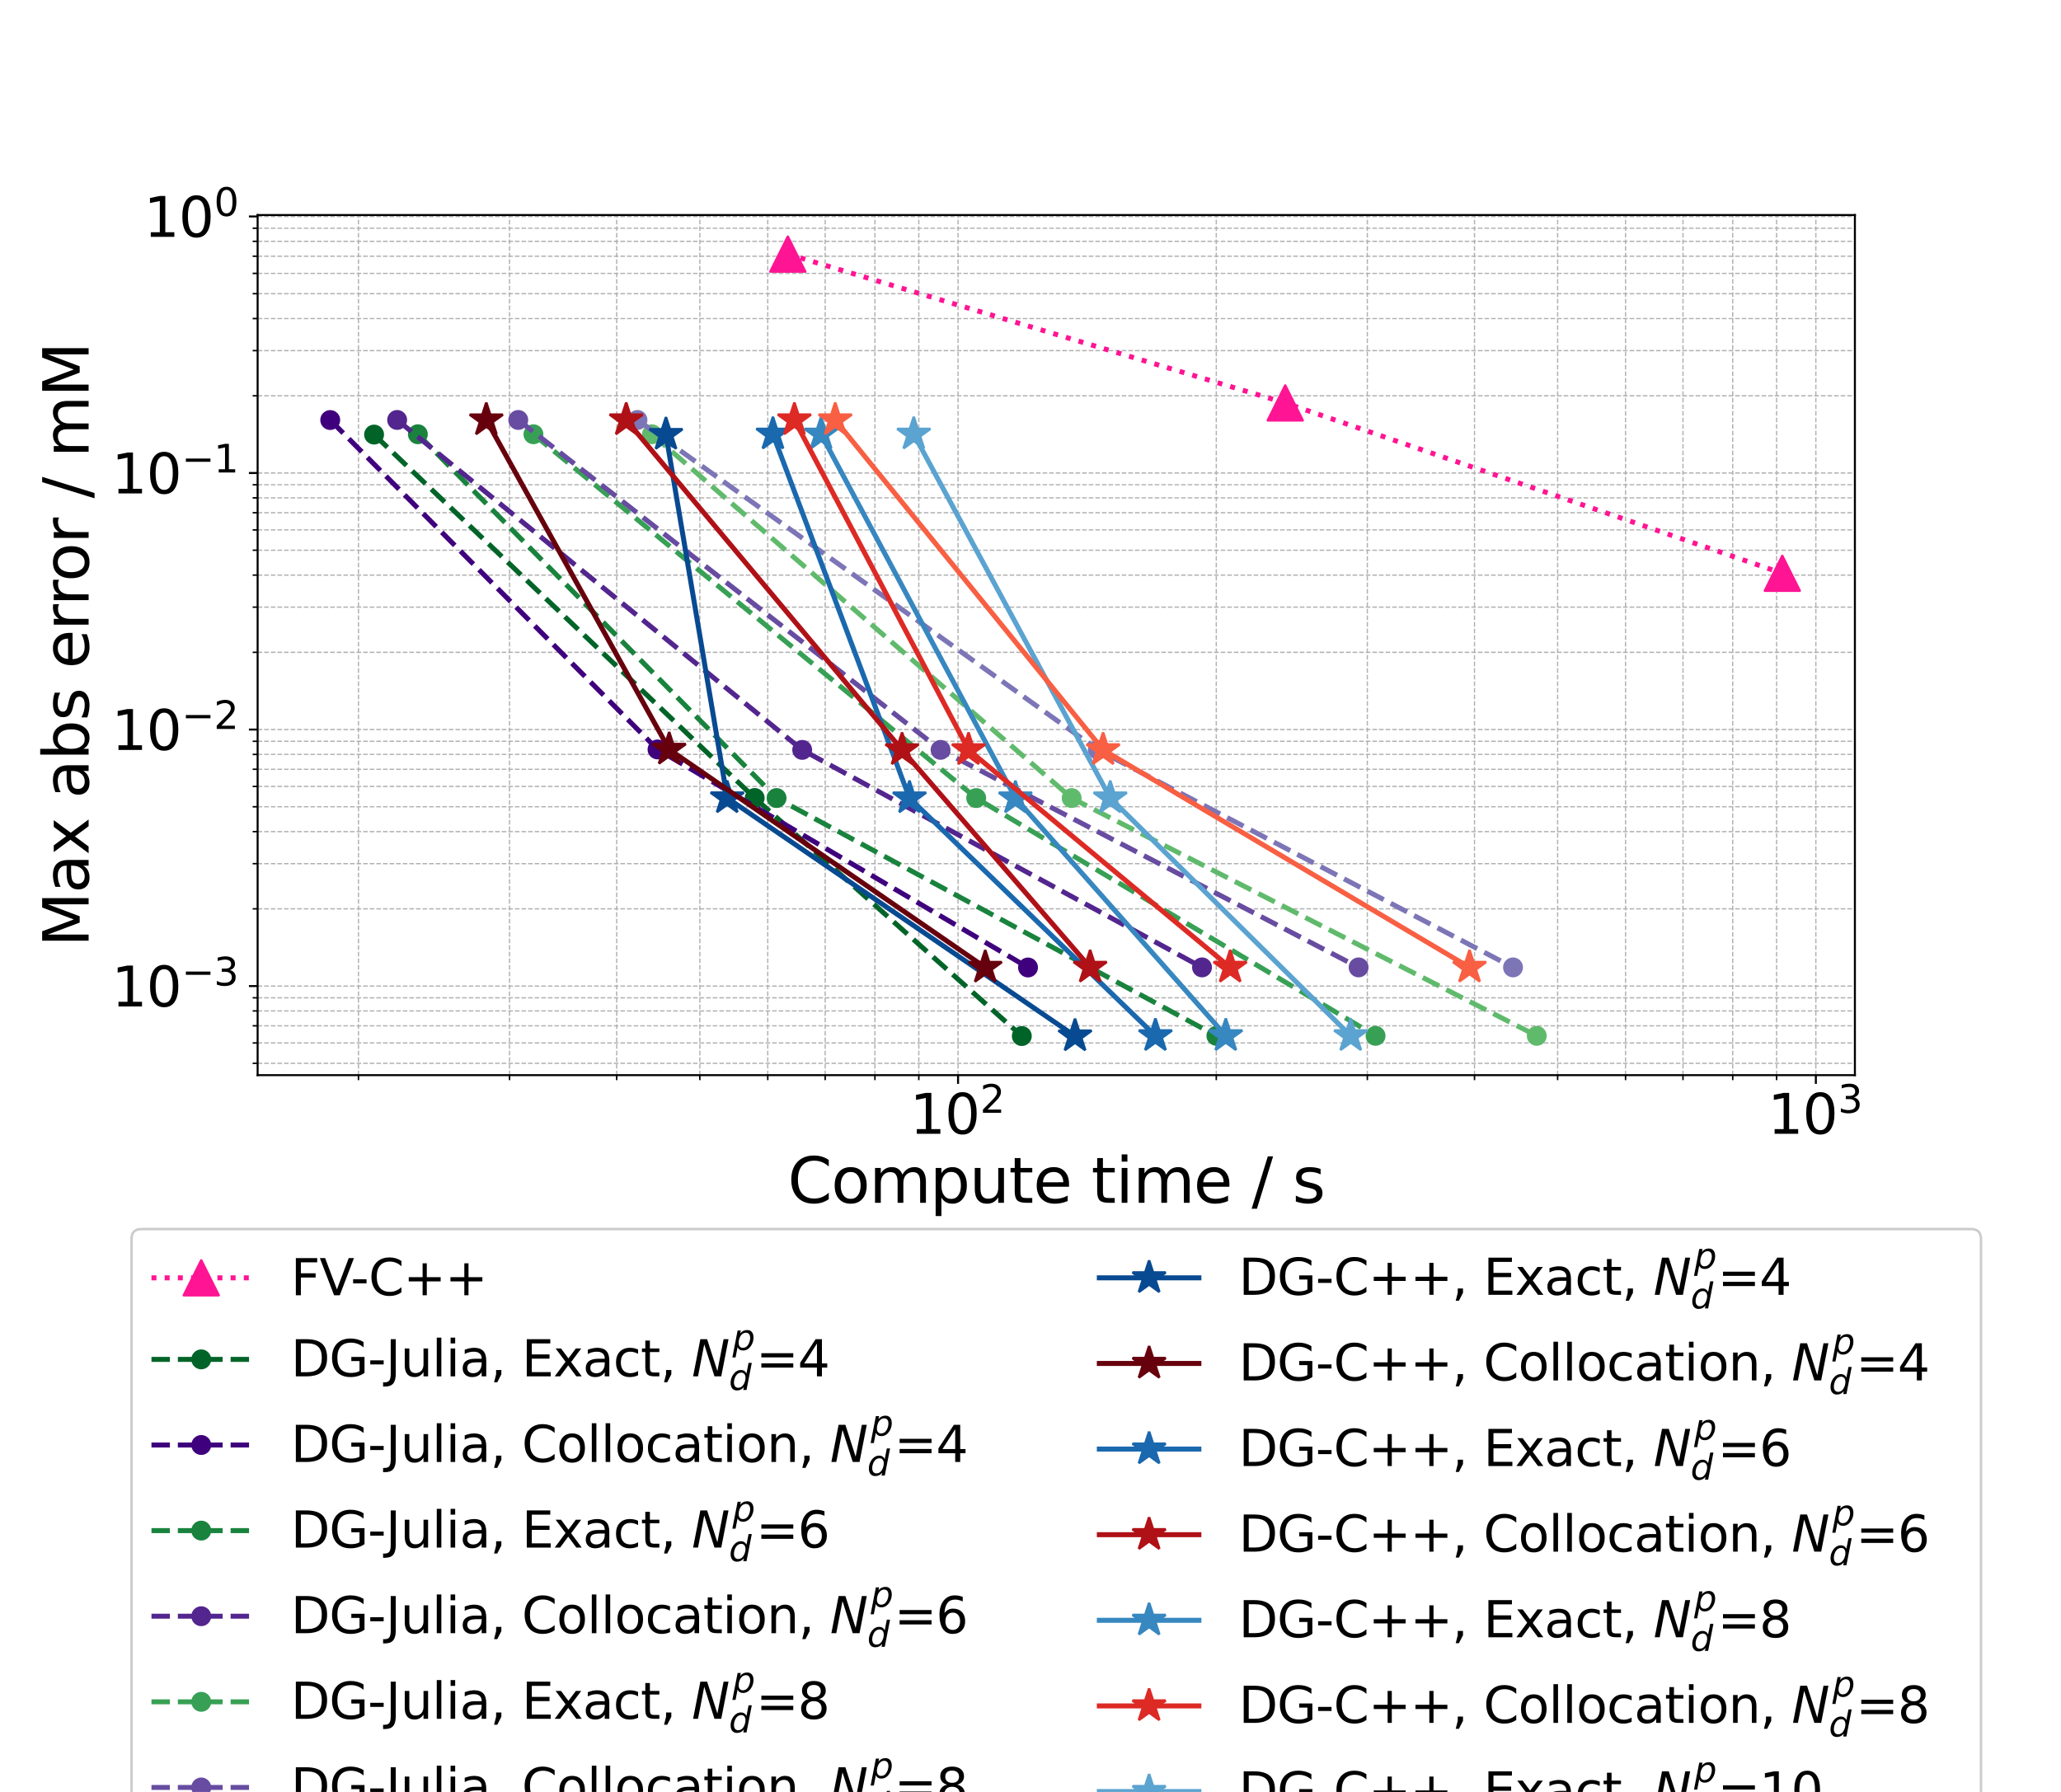 <?xml version="1.0" encoding="utf-8" standalone="no"?>
<!DOCTYPE svg PUBLIC "-//W3C//DTD SVG 1.1//EN"
  "http://www.w3.org/Graphics/SVG/1.1/DTD/svg11.dtd">
<svg xmlns:xlink="http://www.w3.org/1999/xlink" width="828pt" height="720pt" viewBox="0 0 828 720" xmlns="http://www.w3.org/2000/svg" version="1.1">
 <defs>
  <style type="text/css">*{stroke-linejoin: round; stroke-linecap: butt}</style>
 </defs>
 <g id="figure_1">
  <g id="patch_1">
   <path d="M 0 720 
L 828 720 
L 828 0 
L 0 0 
z
" style="fill: #ffffff"/>
  </g>
  <g id="axes_1">
   <g id="patch_2">
    <path d="M 103.5 432 
L 745.2 432 
L 745.2 86.4 
L 103.5 86.4 
z
" style="fill: #ffffff"/>
   </g>
   <g id="matplotlib.axis_1">
    <g id="xtick_1">
     <g id="line2d_1">
      <path d="M 384.896 432 
L 384.896 86.4 
" clip-path="url(#p22c336cd98)" style="fill: none; stroke-dasharray: 1.85,0.8; stroke-dashoffset: 0; stroke: #b0b0b0; stroke-width: 0.5"/>
     </g>
     <g id="line2d_2">
      <defs>
       <path id="mb882196bd5" d="M 0 0 
L 0 3.5 
" style="stroke: #000000; stroke-width: 0.8"/>
      </defs>
      <g>
       <use xlink:href="#mb882196bd5" x="384.896" y="432" style="stroke: #000000; stroke-width: 0.8"/>
      </g>
     </g>
     <g id="text_1">
      <!-- $\mathdefault{10^{2}}$ -->
      <g transform="translate(365.536 455.717) scale(0.22 -0.22)">
       <defs>
        <path id="DejaVuSans-31" d="M 794 531 
L 1825 531 
L 1825 4091 
L 703 3866 
L 703 4441 
L 1819 4666 
L 2450 4666 
L 2450 531 
L 3481 531 
L 3481 0 
L 794 0 
L 794 531 
z
" transform="scale(0.016)"/>
        <path id="DejaVuSans-30" d="M 2034 4250 
Q 1547 4250 1301 3770 
Q 1056 3291 1056 2328 
Q 1056 1369 1301 889 
Q 1547 409 2034 409 
Q 2525 409 2770 889 
Q 3016 1369 3016 2328 
Q 3016 3291 2770 3770 
Q 2525 4250 2034 4250 
z
M 2034 4750 
Q 2819 4750 3233 4129 
Q 3647 3509 3647 2328 
Q 3647 1150 3233 529 
Q 2819 -91 2034 -91 
Q 1250 -91 836 529 
Q 422 1150 422 2328 
Q 422 3509 836 4129 
Q 1250 4750 2034 4750 
z
" transform="scale(0.016)"/>
        <path id="DejaVuSans-32" d="M 1228 531 
L 3431 531 
L 3431 0 
L 469 0 
L 469 531 
Q 828 903 1448 1529 
Q 2069 2156 2228 2338 
Q 2531 2678 2651 2914 
Q 2772 3150 2772 3378 
Q 2772 3750 2511 3984 
Q 2250 4219 1831 4219 
Q 1534 4219 1204 4116 
Q 875 4013 500 3803 
L 500 4441 
Q 881 4594 1212 4672 
Q 1544 4750 1819 4750 
Q 2544 4750 2975 4387 
Q 3406 4025 3406 3419 
Q 3406 3131 3298 2873 
Q 3191 2616 2906 2266 
Q 2828 2175 2409 1742 
Q 1991 1309 1228 531 
z
" transform="scale(0.016)"/>
       </defs>
       <use xlink:href="#DejaVuSans-31" transform="translate(0 0.766)"/>
       <use xlink:href="#DejaVuSans-30" transform="translate(63.623 0.766)"/>
       <use xlink:href="#DejaVuSans-32" transform="translate(128.203 39.047) scale(0.7)"/>
      </g>
     </g>
    </g>
    <g id="xtick_2">
     <g id="line2d_3">
      <path d="M 729.515 432 
L 729.515 86.4 
" clip-path="url(#p22c336cd98)" style="fill: none; stroke-dasharray: 1.85,0.8; stroke-dashoffset: 0; stroke: #b0b0b0; stroke-width: 0.5"/>
     </g>
     <g id="line2d_4">
      <g>
       <use xlink:href="#mb882196bd5" x="729.515" y="432" style="stroke: #000000; stroke-width: 0.8"/>
      </g>
     </g>
     <g id="text_2">
      <!-- $\mathdefault{10^{3}}$ -->
      <g transform="translate(710.155 455.717) scale(0.22 -0.22)">
       <defs>
        <path id="DejaVuSans-33" d="M 2597 2516 
Q 3050 2419 3304 2112 
Q 3559 1806 3559 1356 
Q 3559 666 3084 287 
Q 2609 -91 1734 -91 
Q 1441 -91 1130 -33 
Q 819 25 488 141 
L 488 750 
Q 750 597 1062 519 
Q 1375 441 1716 441 
Q 2309 441 2620 675 
Q 2931 909 2931 1356 
Q 2931 1769 2642 2001 
Q 2353 2234 1838 2234 
L 1294 2234 
L 1294 2753 
L 1863 2753 
Q 2328 2753 2575 2939 
Q 2822 3125 2822 3475 
Q 2822 3834 2567 4026 
Q 2313 4219 1838 4219 
Q 1578 4219 1281 4162 
Q 984 4106 628 3988 
L 628 4550 
Q 988 4650 1302 4700 
Q 1616 4750 1894 4750 
Q 2613 4750 3031 4423 
Q 3450 4097 3450 3541 
Q 3450 3153 3228 2886 
Q 3006 2619 2597 2516 
z
" transform="scale(0.016)"/>
       </defs>
       <use xlink:href="#DejaVuSans-31" transform="translate(0 0.766)"/>
       <use xlink:href="#DejaVuSans-30" transform="translate(63.623 0.766)"/>
       <use xlink:href="#DejaVuSans-33" transform="translate(128.203 39.047) scale(0.7)"/>
      </g>
     </g>
    </g>
    <g id="xtick_3">
     <g id="line2d_5">
      <path d="M 144.017 432 
L 144.017 86.4 
" clip-path="url(#p22c336cd98)" style="fill: none; stroke-dasharray: 1.85,0.8; stroke-dashoffset: 0; stroke: #b0b0b0; stroke-width: 0.5"/>
     </g>
     <g id="line2d_6">
      <defs>
       <path id="m3fee602e25" d="M 0 0 
L 0 2 
" style="stroke: #000000; stroke-width: 0.6"/>
      </defs>
      <g>
       <use xlink:href="#m3fee602e25" x="144.017" y="432" style="stroke: #000000; stroke-width: 0.6"/>
      </g>
     </g>
    </g>
    <g id="xtick_4">
     <g id="line2d_7">
      <path d="M 204.702 432 
L 204.702 86.4 
" clip-path="url(#p22c336cd98)" style="fill: none; stroke-dasharray: 1.85,0.8; stroke-dashoffset: 0; stroke: #b0b0b0; stroke-width: 0.5"/>
     </g>
     <g id="line2d_8">
      <g>
       <use xlink:href="#m3fee602e25" x="204.702" y="432" style="stroke: #000000; stroke-width: 0.6"/>
      </g>
     </g>
    </g>
    <g id="xtick_5">
     <g id="line2d_9">
      <path d="M 247.758 432 
L 247.758 86.4 
" clip-path="url(#p22c336cd98)" style="fill: none; stroke-dasharray: 1.85,0.8; stroke-dashoffset: 0; stroke: #b0b0b0; stroke-width: 0.5"/>
     </g>
     <g id="line2d_10">
      <g>
       <use xlink:href="#m3fee602e25" x="247.758" y="432" style="stroke: #000000; stroke-width: 0.6"/>
      </g>
     </g>
    </g>
    <g id="xtick_6">
     <g id="line2d_11">
      <path d="M 281.155 432 
L 281.155 86.4 
" clip-path="url(#p22c336cd98)" style="fill: none; stroke-dasharray: 1.85,0.8; stroke-dashoffset: 0; stroke: #b0b0b0; stroke-width: 0.5"/>
     </g>
     <g id="line2d_12">
      <g>
       <use xlink:href="#m3fee602e25" x="281.155" y="432" style="stroke: #000000; stroke-width: 0.6"/>
      </g>
     </g>
    </g>
    <g id="xtick_7">
     <g id="line2d_13">
      <path d="M 308.442 432 
L 308.442 86.4 
" clip-path="url(#p22c336cd98)" style="fill: none; stroke-dasharray: 1.85,0.8; stroke-dashoffset: 0; stroke: #b0b0b0; stroke-width: 0.5"/>
     </g>
     <g id="line2d_14">
      <g>
       <use xlink:href="#m3fee602e25" x="308.442" y="432" style="stroke: #000000; stroke-width: 0.6"/>
      </g>
     </g>
    </g>
    <g id="xtick_8">
     <g id="line2d_15">
      <path d="M 331.514 432 
L 331.514 86.4 
" clip-path="url(#p22c336cd98)" style="fill: none; stroke-dasharray: 1.85,0.8; stroke-dashoffset: 0; stroke: #b0b0b0; stroke-width: 0.5"/>
     </g>
     <g id="line2d_16">
      <g>
       <use xlink:href="#m3fee602e25" x="331.514" y="432" style="stroke: #000000; stroke-width: 0.6"/>
      </g>
     </g>
    </g>
    <g id="xtick_9">
     <g id="line2d_17">
      <path d="M 351.499 432 
L 351.499 86.4 
" clip-path="url(#p22c336cd98)" style="fill: none; stroke-dasharray: 1.85,0.8; stroke-dashoffset: 0; stroke: #b0b0b0; stroke-width: 0.5"/>
     </g>
     <g id="line2d_18">
      <g>
       <use xlink:href="#m3fee602e25" x="351.499" y="432" style="stroke: #000000; stroke-width: 0.6"/>
      </g>
     </g>
    </g>
    <g id="xtick_10">
     <g id="line2d_19">
      <path d="M 369.127 432 
L 369.127 86.4 
" clip-path="url(#p22c336cd98)" style="fill: none; stroke-dasharray: 1.85,0.8; stroke-dashoffset: 0; stroke: #b0b0b0; stroke-width: 0.5"/>
     </g>
     <g id="line2d_20">
      <g>
       <use xlink:href="#m3fee602e25" x="369.127" y="432" style="stroke: #000000; stroke-width: 0.6"/>
      </g>
     </g>
    </g>
    <g id="xtick_11">
     <g id="line2d_21">
      <path d="M 488.637 432 
L 488.637 86.4 
" clip-path="url(#p22c336cd98)" style="fill: none; stroke-dasharray: 1.85,0.8; stroke-dashoffset: 0; stroke: #b0b0b0; stroke-width: 0.5"/>
     </g>
     <g id="line2d_22">
      <g>
       <use xlink:href="#m3fee602e25" x="488.637" y="432" style="stroke: #000000; stroke-width: 0.6"/>
      </g>
     </g>
    </g>
    <g id="xtick_12">
     <g id="line2d_23">
      <path d="M 549.321 432 
L 549.321 86.4 
" clip-path="url(#p22c336cd98)" style="fill: none; stroke-dasharray: 1.85,0.8; stroke-dashoffset: 0; stroke: #b0b0b0; stroke-width: 0.5"/>
     </g>
     <g id="line2d_24">
      <g>
       <use xlink:href="#m3fee602e25" x="549.321" y="432" style="stroke: #000000; stroke-width: 0.6"/>
      </g>
     </g>
    </g>
    <g id="xtick_13">
     <g id="line2d_25">
      <path d="M 592.377 432 
L 592.377 86.4 
" clip-path="url(#p22c336cd98)" style="fill: none; stroke-dasharray: 1.85,0.8; stroke-dashoffset: 0; stroke: #b0b0b0; stroke-width: 0.5"/>
     </g>
     <g id="line2d_26">
      <g>
       <use xlink:href="#m3fee602e25" x="592.377" y="432" style="stroke: #000000; stroke-width: 0.6"/>
      </g>
     </g>
    </g>
    <g id="xtick_14">
     <g id="line2d_27">
      <path d="M 625.774 432 
L 625.774 86.4 
" clip-path="url(#p22c336cd98)" style="fill: none; stroke-dasharray: 1.85,0.8; stroke-dashoffset: 0; stroke: #b0b0b0; stroke-width: 0.5"/>
     </g>
     <g id="line2d_28">
      <g>
       <use xlink:href="#m3fee602e25" x="625.774" y="432" style="stroke: #000000; stroke-width: 0.6"/>
      </g>
     </g>
    </g>
    <g id="xtick_15">
     <g id="line2d_29">
      <path d="M 653.062 432 
L 653.062 86.4 
" clip-path="url(#p22c336cd98)" style="fill: none; stroke-dasharray: 1.85,0.8; stroke-dashoffset: 0; stroke: #b0b0b0; stroke-width: 0.5"/>
     </g>
     <g id="line2d_30">
      <g>
       <use xlink:href="#m3fee602e25" x="653.062" y="432" style="stroke: #000000; stroke-width: 0.6"/>
      </g>
     </g>
    </g>
    <g id="xtick_16">
     <g id="line2d_31">
      <path d="M 676.133 432 
L 676.133 86.4 
" clip-path="url(#p22c336cd98)" style="fill: none; stroke-dasharray: 1.85,0.8; stroke-dashoffset: 0; stroke: #b0b0b0; stroke-width: 0.5"/>
     </g>
     <g id="line2d_32">
      <g>
       <use xlink:href="#m3fee602e25" x="676.133" y="432" style="stroke: #000000; stroke-width: 0.6"/>
      </g>
     </g>
    </g>
    <g id="xtick_17">
     <g id="line2d_33">
      <path d="M 696.118 432 
L 696.118 86.4 
" clip-path="url(#p22c336cd98)" style="fill: none; stroke-dasharray: 1.85,0.8; stroke-dashoffset: 0; stroke: #b0b0b0; stroke-width: 0.5"/>
     </g>
     <g id="line2d_34">
      <g>
       <use xlink:href="#m3fee602e25" x="696.118" y="432" style="stroke: #000000; stroke-width: 0.6"/>
      </g>
     </g>
    </g>
    <g id="xtick_18">
     <g id="line2d_35">
      <path d="M 713.746 432 
L 713.746 86.4 
" clip-path="url(#p22c336cd98)" style="fill: none; stroke-dasharray: 1.85,0.8; stroke-dashoffset: 0; stroke: #b0b0b0; stroke-width: 0.5"/>
     </g>
     <g id="line2d_36">
      <g>
       <use xlink:href="#m3fee602e25" x="713.746" y="432" style="stroke: #000000; stroke-width: 0.6"/>
      </g>
     </g>
    </g>
    <g id="text_3">
     <!-- Compute time / s -->
     <g transform="translate(316.467 483.288) scale(0.25 -0.25)">
      <defs>
       <path id="DejaVuSans-43" d="M 4122 4306 
L 4122 3641 
Q 3803 3938 3442 4084 
Q 3081 4231 2675 4231 
Q 1875 4231 1450 3742 
Q 1025 3253 1025 2328 
Q 1025 1406 1450 917 
Q 1875 428 2675 428 
Q 3081 428 3442 575 
Q 3803 722 4122 1019 
L 4122 359 
Q 3791 134 3420 21 
Q 3050 -91 2638 -91 
Q 1578 -91 968 557 
Q 359 1206 359 2328 
Q 359 3453 968 4101 
Q 1578 4750 2638 4750 
Q 3056 4750 3426 4639 
Q 3797 4528 4122 4306 
z
" transform="scale(0.016)"/>
       <path id="DejaVuSans-6f" d="M 1959 3097 
Q 1497 3097 1228 2736 
Q 959 2375 959 1747 
Q 959 1119 1226 758 
Q 1494 397 1959 397 
Q 2419 397 2687 759 
Q 2956 1122 2956 1747 
Q 2956 2369 2687 2733 
Q 2419 3097 1959 3097 
z
M 1959 3584 
Q 2709 3584 3137 3096 
Q 3566 2609 3566 1747 
Q 3566 888 3137 398 
Q 2709 -91 1959 -91 
Q 1206 -91 779 398 
Q 353 888 353 1747 
Q 353 2609 779 3096 
Q 1206 3584 1959 3584 
z
" transform="scale(0.016)"/>
       <path id="DejaVuSans-6d" d="M 3328 2828 
Q 3544 3216 3844 3400 
Q 4144 3584 4550 3584 
Q 5097 3584 5394 3201 
Q 5691 2819 5691 2113 
L 5691 0 
L 5113 0 
L 5113 2094 
Q 5113 2597 4934 2840 
Q 4756 3084 4391 3084 
Q 3944 3084 3684 2787 
Q 3425 2491 3425 1978 
L 3425 0 
L 2847 0 
L 2847 2094 
Q 2847 2600 2669 2842 
Q 2491 3084 2119 3084 
Q 1678 3084 1418 2786 
Q 1159 2488 1159 1978 
L 1159 0 
L 581 0 
L 581 3500 
L 1159 3500 
L 1159 2956 
Q 1356 3278 1631 3431 
Q 1906 3584 2284 3584 
Q 2666 3584 2933 3390 
Q 3200 3197 3328 2828 
z
" transform="scale(0.016)"/>
       <path id="DejaVuSans-70" d="M 1159 525 
L 1159 -1331 
L 581 -1331 
L 581 3500 
L 1159 3500 
L 1159 2969 
Q 1341 3281 1617 3432 
Q 1894 3584 2278 3584 
Q 2916 3584 3314 3078 
Q 3713 2572 3713 1747 
Q 3713 922 3314 415 
Q 2916 -91 2278 -91 
Q 1894 -91 1617 61 
Q 1341 213 1159 525 
z
M 3116 1747 
Q 3116 2381 2855 2742 
Q 2594 3103 2138 3103 
Q 1681 3103 1420 2742 
Q 1159 2381 1159 1747 
Q 1159 1113 1420 752 
Q 1681 391 2138 391 
Q 2594 391 2855 752 
Q 3116 1113 3116 1747 
z
" transform="scale(0.016)"/>
       <path id="DejaVuSans-75" d="M 544 1381 
L 544 3500 
L 1119 3500 
L 1119 1403 
Q 1119 906 1312 657 
Q 1506 409 1894 409 
Q 2359 409 2629 706 
Q 2900 1003 2900 1516 
L 2900 3500 
L 3475 3500 
L 3475 0 
L 2900 0 
L 2900 538 
Q 2691 219 2414 64 
Q 2138 -91 1772 -91 
Q 1169 -91 856 284 
Q 544 659 544 1381 
z
M 1991 3584 
L 1991 3584 
z
" transform="scale(0.016)"/>
       <path id="DejaVuSans-74" d="M 1172 4494 
L 1172 3500 
L 2356 3500 
L 2356 3053 
L 1172 3053 
L 1172 1153 
Q 1172 725 1289 603 
Q 1406 481 1766 481 
L 2356 481 
L 2356 0 
L 1766 0 
Q 1100 0 847 248 
Q 594 497 594 1153 
L 594 3053 
L 172 3053 
L 172 3500 
L 594 3500 
L 594 4494 
L 1172 4494 
z
" transform="scale(0.016)"/>
       <path id="DejaVuSans-65" d="M 3597 1894 
L 3597 1613 
L 953 1613 
Q 991 1019 1311 708 
Q 1631 397 2203 397 
Q 2534 397 2845 478 
Q 3156 559 3463 722 
L 3463 178 
Q 3153 47 2828 -22 
Q 2503 -91 2169 -91 
Q 1331 -91 842 396 
Q 353 884 353 1716 
Q 353 2575 817 3079 
Q 1281 3584 2069 3584 
Q 2775 3584 3186 3129 
Q 3597 2675 3597 1894 
z
M 3022 2063 
Q 3016 2534 2758 2815 
Q 2500 3097 2075 3097 
Q 1594 3097 1305 2825 
Q 1016 2553 972 2059 
L 3022 2063 
z
" transform="scale(0.016)"/>
       <path id="DejaVuSans-20" transform="scale(0.016)"/>
       <path id="DejaVuSans-69" d="M 603 3500 
L 1178 3500 
L 1178 0 
L 603 0 
L 603 3500 
z
M 603 4863 
L 1178 4863 
L 1178 4134 
L 603 4134 
L 603 4863 
z
" transform="scale(0.016)"/>
       <path id="DejaVuSans-2f" d="M 1625 4666 
L 2156 4666 
L 531 -594 
L 0 -594 
L 1625 4666 
z
" transform="scale(0.016)"/>
       <path id="DejaVuSans-73" d="M 2834 3397 
L 2834 2853 
Q 2591 2978 2328 3040 
Q 2066 3103 1784 3103 
Q 1356 3103 1142 2972 
Q 928 2841 928 2578 
Q 928 2378 1081 2264 
Q 1234 2150 1697 2047 
L 1894 2003 
Q 2506 1872 2764 1633 
Q 3022 1394 3022 966 
Q 3022 478 2636 193 
Q 2250 -91 1575 -91 
Q 1294 -91 989 -36 
Q 684 19 347 128 
L 347 722 
Q 666 556 975 473 
Q 1284 391 1588 391 
Q 1994 391 2212 530 
Q 2431 669 2431 922 
Q 2431 1156 2273 1281 
Q 2116 1406 1581 1522 
L 1381 1569 
Q 847 1681 609 1914 
Q 372 2147 372 2553 
Q 372 3047 722 3315 
Q 1072 3584 1716 3584 
Q 2034 3584 2315 3537 
Q 2597 3491 2834 3397 
z
" transform="scale(0.016)"/>
      </defs>
      <use xlink:href="#DejaVuSans-43"/>
      <use xlink:href="#DejaVuSans-6f" x="69.824"/>
      <use xlink:href="#DejaVuSans-6d" x="131.006"/>
      <use xlink:href="#DejaVuSans-70" x="228.418"/>
      <use xlink:href="#DejaVuSans-75" x="291.895"/>
      <use xlink:href="#DejaVuSans-74" x="355.273"/>
      <use xlink:href="#DejaVuSans-65" x="394.482"/>
      <use xlink:href="#DejaVuSans-20" x="456.006"/>
      <use xlink:href="#DejaVuSans-74" x="487.793"/>
      <use xlink:href="#DejaVuSans-69" x="527.002"/>
      <use xlink:href="#DejaVuSans-6d" x="554.785"/>
      <use xlink:href="#DejaVuSans-65" x="652.197"/>
      <use xlink:href="#DejaVuSans-20" x="713.721"/>
      <use xlink:href="#DejaVuSans-2f" x="745.508"/>
      <use xlink:href="#DejaVuSans-20" x="779.199"/>
      <use xlink:href="#DejaVuSans-73" x="810.986"/>
     </g>
    </g>
   </g>
   <g id="matplotlib.axis_2">
    <g id="ytick_1">
     <g id="line2d_37">
      <path d="M 103.5 396.202 
L 745.2 396.202 
" clip-path="url(#p22c336cd98)" style="fill: none; stroke-dasharray: 1.85,0.8; stroke-dashoffset: 0; stroke: #b0b0b0; stroke-width: 0.5"/>
     </g>
     <g id="line2d_38">
      <defs>
       <path id="m5eeecad4be" d="M 0 0 
L -3.5 0 
" style="stroke: #000000; stroke-width: 0.8"/>
      </defs>
      <g>
       <use xlink:href="#m5eeecad4be" x="103.5" y="396.202" style="stroke: #000000; stroke-width: 0.8"/>
      </g>
     </g>
     <g id="text_4">
      <!-- $\mathdefault{10^{-3}}$ -->
      <g transform="translate(44.8 404.561) scale(0.22 -0.22)">
       <defs>
        <path id="DejaVuSans-2212" d="M 678 2272 
L 4684 2272 
L 4684 1741 
L 678 1741 
L 678 2272 
z
" transform="scale(0.016)"/>
       </defs>
       <use xlink:href="#DejaVuSans-31" transform="translate(0 0.766)"/>
       <use xlink:href="#DejaVuSans-30" transform="translate(63.623 0.766)"/>
       <use xlink:href="#DejaVuSans-2212" transform="translate(128.203 39.047) scale(0.7)"/>
       <use xlink:href="#DejaVuSans-33" transform="translate(186.855 39.047) scale(0.7)"/>
      </g>
     </g>
    </g>
    <g id="ytick_2">
     <g id="line2d_39">
      <path d="M 103.5 293.129 
L 745.2 293.129 
" clip-path="url(#p22c336cd98)" style="fill: none; stroke-dasharray: 1.85,0.8; stroke-dashoffset: 0; stroke: #b0b0b0; stroke-width: 0.5"/>
     </g>
     <g id="line2d_40">
      <g>
       <use xlink:href="#m5eeecad4be" x="103.5" y="293.129" style="stroke: #000000; stroke-width: 0.8"/>
      </g>
     </g>
     <g id="text_5">
      <!-- $\mathdefault{10^{-2}}$ -->
      <g transform="translate(44.8 301.487) scale(0.22 -0.22)">
       <use xlink:href="#DejaVuSans-31" transform="translate(0 0.766)"/>
       <use xlink:href="#DejaVuSans-30" transform="translate(63.623 0.766)"/>
       <use xlink:href="#DejaVuSans-2212" transform="translate(128.203 39.047) scale(0.7)"/>
       <use xlink:href="#DejaVuSans-32" transform="translate(186.855 39.047) scale(0.7)"/>
      </g>
     </g>
    </g>
    <g id="ytick_3">
     <g id="line2d_41">
      <path d="M 103.5 190.056 
L 745.2 190.056 
" clip-path="url(#p22c336cd98)" style="fill: none; stroke-dasharray: 1.85,0.8; stroke-dashoffset: 0; stroke: #b0b0b0; stroke-width: 0.5"/>
     </g>
     <g id="line2d_42">
      <g>
       <use xlink:href="#m5eeecad4be" x="103.5" y="190.056" style="stroke: #000000; stroke-width: 0.8"/>
      </g>
     </g>
     <g id="text_6">
      <!-- $\mathdefault{10^{-1}}$ -->
      <g transform="translate(44.8 198.414) scale(0.22 -0.22)">
       <use xlink:href="#DejaVuSans-31" transform="translate(0 0.684)"/>
       <use xlink:href="#DejaVuSans-30" transform="translate(63.623 0.684)"/>
       <use xlink:href="#DejaVuSans-2212" transform="translate(128.203 38.966) scale(0.7)"/>
       <use xlink:href="#DejaVuSans-31" transform="translate(186.855 38.966) scale(0.7)"/>
      </g>
     </g>
    </g>
    <g id="ytick_4">
     <g id="line2d_43">
      <path d="M 103.5 86.982 
L 745.2 86.982 
" clip-path="url(#p22c336cd98)" style="fill: none; stroke-dasharray: 1.85,0.8; stroke-dashoffset: 0; stroke: #b0b0b0; stroke-width: 0.5"/>
     </g>
     <g id="line2d_44">
      <g>
       <use xlink:href="#m5eeecad4be" x="103.5" y="86.982" style="stroke: #000000; stroke-width: 0.8"/>
      </g>
     </g>
     <g id="text_7">
      <!-- $\mathdefault{10^{0}}$ -->
      <g transform="translate(57.78 95.341) scale(0.22 -0.22)">
       <use xlink:href="#DejaVuSans-31" transform="translate(0 0.766)"/>
       <use xlink:href="#DejaVuSans-30" transform="translate(63.623 0.766)"/>
       <use xlink:href="#DejaVuSans-30" transform="translate(128.203 39.047) scale(0.7)"/>
      </g>
     </g>
    </g>
    <g id="ytick_5">
     <g id="line2d_45">
      <path d="M 103.5 427.231 
L 745.2 427.231 
" clip-path="url(#p22c336cd98)" style="fill: none; stroke-dasharray: 1.85,0.8; stroke-dashoffset: 0; stroke: #b0b0b0; stroke-width: 0.5"/>
     </g>
     <g id="line2d_46">
      <defs>
       <path id="mb6ae174198" d="M 0 0 
L -2 0 
" style="stroke: #000000; stroke-width: 0.6"/>
      </defs>
      <g>
       <use xlink:href="#mb6ae174198" x="103.5" y="427.231" style="stroke: #000000; stroke-width: 0.6"/>
      </g>
     </g>
    </g>
    <g id="ytick_6">
     <g id="line2d_47">
      <path d="M 103.5 419.069 
L 745.2 419.069 
" clip-path="url(#p22c336cd98)" style="fill: none; stroke-dasharray: 1.85,0.8; stroke-dashoffset: 0; stroke: #b0b0b0; stroke-width: 0.5"/>
     </g>
     <g id="line2d_48">
      <g>
       <use xlink:href="#mb6ae174198" x="103.5" y="419.069" style="stroke: #000000; stroke-width: 0.6"/>
      </g>
     </g>
    </g>
    <g id="ytick_7">
     <g id="line2d_49">
      <path d="M 103.5 412.169 
L 745.2 412.169 
" clip-path="url(#p22c336cd98)" style="fill: none; stroke-dasharray: 1.85,0.8; stroke-dashoffset: 0; stroke: #b0b0b0; stroke-width: 0.5"/>
     </g>
     <g id="line2d_50">
      <g>
       <use xlink:href="#mb6ae174198" x="103.5" y="412.169" style="stroke: #000000; stroke-width: 0.6"/>
      </g>
     </g>
    </g>
    <g id="ytick_8">
     <g id="line2d_51">
      <path d="M 103.5 406.191 
L 745.2 406.191 
" clip-path="url(#p22c336cd98)" style="fill: none; stroke-dasharray: 1.85,0.8; stroke-dashoffset: 0; stroke: #b0b0b0; stroke-width: 0.5"/>
     </g>
     <g id="line2d_52">
      <g>
       <use xlink:href="#mb6ae174198" x="103.5" y="406.191" style="stroke: #000000; stroke-width: 0.6"/>
      </g>
     </g>
    </g>
    <g id="ytick_9">
     <g id="line2d_53">
      <path d="M 103.5 400.919 
L 745.2 400.919 
" clip-path="url(#p22c336cd98)" style="fill: none; stroke-dasharray: 1.85,0.8; stroke-dashoffset: 0; stroke: #b0b0b0; stroke-width: 0.5"/>
     </g>
     <g id="line2d_54">
      <g>
       <use xlink:href="#mb6ae174198" x="103.5" y="400.919" style="stroke: #000000; stroke-width: 0.6"/>
      </g>
     </g>
    </g>
    <g id="ytick_10">
     <g id="line2d_55">
      <path d="M 103.5 365.174 
L 745.2 365.174 
" clip-path="url(#p22c336cd98)" style="fill: none; stroke-dasharray: 1.85,0.8; stroke-dashoffset: 0; stroke: #b0b0b0; stroke-width: 0.5"/>
     </g>
     <g id="line2d_56">
      <g>
       <use xlink:href="#mb6ae174198" x="103.5" y="365.174" style="stroke: #000000; stroke-width: 0.6"/>
      </g>
     </g>
    </g>
    <g id="ytick_11">
     <g id="line2d_57">
      <path d="M 103.5 347.024 
L 745.2 347.024 
" clip-path="url(#p22c336cd98)" style="fill: none; stroke-dasharray: 1.85,0.8; stroke-dashoffset: 0; stroke: #b0b0b0; stroke-width: 0.5"/>
     </g>
     <g id="line2d_58">
      <g>
       <use xlink:href="#mb6ae174198" x="103.5" y="347.024" style="stroke: #000000; stroke-width: 0.6"/>
      </g>
     </g>
    </g>
    <g id="ytick_12">
     <g id="line2d_59">
      <path d="M 103.5 334.146 
L 745.2 334.146 
" clip-path="url(#p22c336cd98)" style="fill: none; stroke-dasharray: 1.85,0.8; stroke-dashoffset: 0; stroke: #b0b0b0; stroke-width: 0.5"/>
     </g>
     <g id="line2d_60">
      <g>
       <use xlink:href="#mb6ae174198" x="103.5" y="334.146" style="stroke: #000000; stroke-width: 0.6"/>
      </g>
     </g>
    </g>
    <g id="ytick_13">
     <g id="line2d_61">
      <path d="M 103.5 324.157 
L 745.2 324.157 
" clip-path="url(#p22c336cd98)" style="fill: none; stroke-dasharray: 1.85,0.8; stroke-dashoffset: 0; stroke: #b0b0b0; stroke-width: 0.5"/>
     </g>
     <g id="line2d_62">
      <g>
       <use xlink:href="#mb6ae174198" x="103.5" y="324.157" style="stroke: #000000; stroke-width: 0.6"/>
      </g>
     </g>
    </g>
    <g id="ytick_14">
     <g id="line2d_63">
      <path d="M 103.5 315.996 
L 745.2 315.996 
" clip-path="url(#p22c336cd98)" style="fill: none; stroke-dasharray: 1.85,0.8; stroke-dashoffset: 0; stroke: #b0b0b0; stroke-width: 0.5"/>
     </g>
     <g id="line2d_64">
      <g>
       <use xlink:href="#mb6ae174198" x="103.5" y="315.996" style="stroke: #000000; stroke-width: 0.6"/>
      </g>
     </g>
    </g>
    <g id="ytick_15">
     <g id="line2d_65">
      <path d="M 103.5 309.095 
L 745.2 309.095 
" clip-path="url(#p22c336cd98)" style="fill: none; stroke-dasharray: 1.85,0.8; stroke-dashoffset: 0; stroke: #b0b0b0; stroke-width: 0.5"/>
     </g>
     <g id="line2d_66">
      <g>
       <use xlink:href="#mb6ae174198" x="103.5" y="309.095" style="stroke: #000000; stroke-width: 0.6"/>
      </g>
     </g>
    </g>
    <g id="ytick_16">
     <g id="line2d_67">
      <path d="M 103.5 303.118 
L 745.2 303.118 
" clip-path="url(#p22c336cd98)" style="fill: none; stroke-dasharray: 1.85,0.8; stroke-dashoffset: 0; stroke: #b0b0b0; stroke-width: 0.5"/>
     </g>
     <g id="line2d_68">
      <g>
       <use xlink:href="#mb6ae174198" x="103.5" y="303.118" style="stroke: #000000; stroke-width: 0.6"/>
      </g>
     </g>
    </g>
    <g id="ytick_17">
     <g id="line2d_69">
      <path d="M 103.5 297.845 
L 745.2 297.845 
" clip-path="url(#p22c336cd98)" style="fill: none; stroke-dasharray: 1.85,0.8; stroke-dashoffset: 0; stroke: #b0b0b0; stroke-width: 0.5"/>
     </g>
     <g id="line2d_70">
      <g>
       <use xlink:href="#mb6ae174198" x="103.5" y="297.845" style="stroke: #000000; stroke-width: 0.6"/>
      </g>
     </g>
    </g>
    <g id="ytick_18">
     <g id="line2d_71">
      <path d="M 103.5 262.101 
L 745.2 262.101 
" clip-path="url(#p22c336cd98)" style="fill: none; stroke-dasharray: 1.85,0.8; stroke-dashoffset: 0; stroke: #b0b0b0; stroke-width: 0.5"/>
     </g>
     <g id="line2d_72">
      <g>
       <use xlink:href="#mb6ae174198" x="103.5" y="262.101" style="stroke: #000000; stroke-width: 0.6"/>
      </g>
     </g>
    </g>
    <g id="ytick_19">
     <g id="line2d_73">
      <path d="M 103.5 243.951 
L 745.2 243.951 
" clip-path="url(#p22c336cd98)" style="fill: none; stroke-dasharray: 1.85,0.8; stroke-dashoffset: 0; stroke: #b0b0b0; stroke-width: 0.5"/>
     </g>
     <g id="line2d_74">
      <g>
       <use xlink:href="#mb6ae174198" x="103.5" y="243.951" style="stroke: #000000; stroke-width: 0.6"/>
      </g>
     </g>
    </g>
    <g id="ytick_20">
     <g id="line2d_75">
      <path d="M 103.5 231.073 
L 745.2 231.073 
" clip-path="url(#p22c336cd98)" style="fill: none; stroke-dasharray: 1.85,0.8; stroke-dashoffset: 0; stroke: #b0b0b0; stroke-width: 0.5"/>
     </g>
     <g id="line2d_76">
      <g>
       <use xlink:href="#mb6ae174198" x="103.5" y="231.073" style="stroke: #000000; stroke-width: 0.6"/>
      </g>
     </g>
    </g>
    <g id="ytick_21">
     <g id="line2d_77">
      <path d="M 103.5 221.084 
L 745.2 221.084 
" clip-path="url(#p22c336cd98)" style="fill: none; stroke-dasharray: 1.85,0.8; stroke-dashoffset: 0; stroke: #b0b0b0; stroke-width: 0.5"/>
     </g>
     <g id="line2d_78">
      <g>
       <use xlink:href="#mb6ae174198" x="103.5" y="221.084" style="stroke: #000000; stroke-width: 0.6"/>
      </g>
     </g>
    </g>
    <g id="ytick_22">
     <g id="line2d_79">
      <path d="M 103.5 212.922 
L 745.2 212.922 
" clip-path="url(#p22c336cd98)" style="fill: none; stroke-dasharray: 1.85,0.8; stroke-dashoffset: 0; stroke: #b0b0b0; stroke-width: 0.5"/>
     </g>
     <g id="line2d_80">
      <g>
       <use xlink:href="#mb6ae174198" x="103.5" y="212.922" style="stroke: #000000; stroke-width: 0.6"/>
      </g>
     </g>
    </g>
    <g id="ytick_23">
     <g id="line2d_81">
      <path d="M 103.5 206.022 
L 745.2 206.022 
" clip-path="url(#p22c336cd98)" style="fill: none; stroke-dasharray: 1.85,0.8; stroke-dashoffset: 0; stroke: #b0b0b0; stroke-width: 0.5"/>
     </g>
     <g id="line2d_82">
      <g>
       <use xlink:href="#mb6ae174198" x="103.5" y="206.022" style="stroke: #000000; stroke-width: 0.6"/>
      </g>
     </g>
    </g>
    <g id="ytick_24">
     <g id="line2d_83">
      <path d="M 103.5 200.045 
L 745.2 200.045 
" clip-path="url(#p22c336cd98)" style="fill: none; stroke-dasharray: 1.85,0.8; stroke-dashoffset: 0; stroke: #b0b0b0; stroke-width: 0.5"/>
     </g>
     <g id="line2d_84">
      <g>
       <use xlink:href="#mb6ae174198" x="103.5" y="200.045" style="stroke: #000000; stroke-width: 0.6"/>
      </g>
     </g>
    </g>
    <g id="ytick_25">
     <g id="line2d_85">
      <path d="M 103.5 194.772 
L 745.2 194.772 
" clip-path="url(#p22c336cd98)" style="fill: none; stroke-dasharray: 1.85,0.8; stroke-dashoffset: 0; stroke: #b0b0b0; stroke-width: 0.5"/>
     </g>
     <g id="line2d_86">
      <g>
       <use xlink:href="#mb6ae174198" x="103.5" y="194.772" style="stroke: #000000; stroke-width: 0.6"/>
      </g>
     </g>
    </g>
    <g id="ytick_26">
     <g id="line2d_87">
      <path d="M 103.5 159.028 
L 745.2 159.028 
" clip-path="url(#p22c336cd98)" style="fill: none; stroke-dasharray: 1.85,0.8; stroke-dashoffset: 0; stroke: #b0b0b0; stroke-width: 0.5"/>
     </g>
     <g id="line2d_88">
      <g>
       <use xlink:href="#mb6ae174198" x="103.5" y="159.028" style="stroke: #000000; stroke-width: 0.6"/>
      </g>
     </g>
    </g>
    <g id="ytick_27">
     <g id="line2d_89">
      <path d="M 103.5 140.877 
L 745.2 140.877 
" clip-path="url(#p22c336cd98)" style="fill: none; stroke-dasharray: 1.85,0.8; stroke-dashoffset: 0; stroke: #b0b0b0; stroke-width: 0.5"/>
     </g>
     <g id="line2d_90">
      <g>
       <use xlink:href="#mb6ae174198" x="103.5" y="140.877" style="stroke: #000000; stroke-width: 0.6"/>
      </g>
     </g>
    </g>
    <g id="ytick_28">
     <g id="line2d_91">
      <path d="M 103.5 127.999 
L 745.2 127.999 
" clip-path="url(#p22c336cd98)" style="fill: none; stroke-dasharray: 1.85,0.8; stroke-dashoffset: 0; stroke: #b0b0b0; stroke-width: 0.5"/>
     </g>
     <g id="line2d_92">
      <g>
       <use xlink:href="#mb6ae174198" x="103.5" y="127.999" style="stroke: #000000; stroke-width: 0.6"/>
      </g>
     </g>
    </g>
    <g id="ytick_29">
     <g id="line2d_93">
      <path d="M 103.5 118.011 
L 745.2 118.011 
" clip-path="url(#p22c336cd98)" style="fill: none; stroke-dasharray: 1.85,0.8; stroke-dashoffset: 0; stroke: #b0b0b0; stroke-width: 0.5"/>
     </g>
     <g id="line2d_94">
      <g>
       <use xlink:href="#mb6ae174198" x="103.5" y="118.011" style="stroke: #000000; stroke-width: 0.6"/>
      </g>
     </g>
    </g>
    <g id="ytick_30">
     <g id="line2d_95">
      <path d="M 103.5 109.849 
L 745.2 109.849 
" clip-path="url(#p22c336cd98)" style="fill: none; stroke-dasharray: 1.85,0.8; stroke-dashoffset: 0; stroke: #b0b0b0; stroke-width: 0.5"/>
     </g>
     <g id="line2d_96">
      <g>
       <use xlink:href="#mb6ae174198" x="103.5" y="109.849" style="stroke: #000000; stroke-width: 0.6"/>
      </g>
     </g>
    </g>
    <g id="ytick_31">
     <g id="line2d_97">
      <path d="M 103.5 102.949 
L 745.2 102.949 
" clip-path="url(#p22c336cd98)" style="fill: none; stroke-dasharray: 1.85,0.8; stroke-dashoffset: 0; stroke: #b0b0b0; stroke-width: 0.5"/>
     </g>
     <g id="line2d_98">
      <g>
       <use xlink:href="#mb6ae174198" x="103.5" y="102.949" style="stroke: #000000; stroke-width: 0.6"/>
      </g>
     </g>
    </g>
    <g id="ytick_32">
     <g id="line2d_99">
      <path d="M 103.5 96.971 
L 745.2 96.971 
" clip-path="url(#p22c336cd98)" style="fill: none; stroke-dasharray: 1.85,0.8; stroke-dashoffset: 0; stroke: #b0b0b0; stroke-width: 0.5"/>
     </g>
     <g id="line2d_100">
      <g>
       <use xlink:href="#mb6ae174198" x="103.5" y="96.971" style="stroke: #000000; stroke-width: 0.6"/>
      </g>
     </g>
    </g>
    <g id="ytick_33">
     <g id="line2d_101">
      <path d="M 103.5 91.699 
L 745.2 91.699 
" clip-path="url(#p22c336cd98)" style="fill: none; stroke-dasharray: 1.85,0.8; stroke-dashoffset: 0; stroke: #b0b0b0; stroke-width: 0.5"/>
     </g>
     <g id="line2d_102">
      <g>
       <use xlink:href="#mb6ae174198" x="103.5" y="91.699" style="stroke: #000000; stroke-width: 0.6"/>
      </g>
     </g>
    </g>
    <g id="text_8">
     <!-- Max abs error / mM -->
     <g transform="translate(35.601 380.47) rotate(-90) scale(0.25 -0.25)">
      <defs>
       <path id="DejaVuSans-4d" d="M 628 4666 
L 1569 4666 
L 2759 1491 
L 3956 4666 
L 4897 4666 
L 4897 0 
L 4281 0 
L 4281 4097 
L 3078 897 
L 2444 897 
L 1241 4097 
L 1241 0 
L 628 0 
L 628 4666 
z
" transform="scale(0.016)"/>
       <path id="DejaVuSans-61" d="M 2194 1759 
Q 1497 1759 1228 1600 
Q 959 1441 959 1056 
Q 959 750 1161 570 
Q 1363 391 1709 391 
Q 2188 391 2477 730 
Q 2766 1069 2766 1631 
L 2766 1759 
L 2194 1759 
z
M 3341 1997 
L 3341 0 
L 2766 0 
L 2766 531 
Q 2569 213 2275 61 
Q 1981 -91 1556 -91 
Q 1019 -91 701 211 
Q 384 513 384 1019 
Q 384 1609 779 1909 
Q 1175 2209 1959 2209 
L 2766 2209 
L 2766 2266 
Q 2766 2663 2505 2880 
Q 2244 3097 1772 3097 
Q 1472 3097 1187 3025 
Q 903 2953 641 2809 
L 641 3341 
Q 956 3463 1253 3523 
Q 1550 3584 1831 3584 
Q 2591 3584 2966 3190 
Q 3341 2797 3341 1997 
z
" transform="scale(0.016)"/>
       <path id="DejaVuSans-78" d="M 3513 3500 
L 2247 1797 
L 3578 0 
L 2900 0 
L 1881 1375 
L 863 0 
L 184 0 
L 1544 1831 
L 300 3500 
L 978 3500 
L 1906 2253 
L 2834 3500 
L 3513 3500 
z
" transform="scale(0.016)"/>
       <path id="DejaVuSans-62" d="M 3116 1747 
Q 3116 2381 2855 2742 
Q 2594 3103 2138 3103 
Q 1681 3103 1420 2742 
Q 1159 2381 1159 1747 
Q 1159 1113 1420 752 
Q 1681 391 2138 391 
Q 2594 391 2855 752 
Q 3116 1113 3116 1747 
z
M 1159 2969 
Q 1341 3281 1617 3432 
Q 1894 3584 2278 3584 
Q 2916 3584 3314 3078 
Q 3713 2572 3713 1747 
Q 3713 922 3314 415 
Q 2916 -91 2278 -91 
Q 1894 -91 1617 61 
Q 1341 213 1159 525 
L 1159 0 
L 581 0 
L 581 4863 
L 1159 4863 
L 1159 2969 
z
" transform="scale(0.016)"/>
       <path id="DejaVuSans-72" d="M 2631 2963 
Q 2534 3019 2420 3045 
Q 2306 3072 2169 3072 
Q 1681 3072 1420 2755 
Q 1159 2438 1159 1844 
L 1159 0 
L 581 0 
L 581 3500 
L 1159 3500 
L 1159 2956 
Q 1341 3275 1631 3429 
Q 1922 3584 2338 3584 
Q 2397 3584 2469 3576 
Q 2541 3569 2628 3553 
L 2631 2963 
z
" transform="scale(0.016)"/>
      </defs>
      <use xlink:href="#DejaVuSans-4d"/>
      <use xlink:href="#DejaVuSans-61" x="86.279"/>
      <use xlink:href="#DejaVuSans-78" x="147.559"/>
      <use xlink:href="#DejaVuSans-20" x="206.738"/>
      <use xlink:href="#DejaVuSans-61" x="238.525"/>
      <use xlink:href="#DejaVuSans-62" x="299.805"/>
      <use xlink:href="#DejaVuSans-73" x="363.281"/>
      <use xlink:href="#DejaVuSans-20" x="415.381"/>
      <use xlink:href="#DejaVuSans-65" x="447.168"/>
      <use xlink:href="#DejaVuSans-72" x="508.691"/>
      <use xlink:href="#DejaVuSans-72" x="548.055"/>
      <use xlink:href="#DejaVuSans-6f" x="586.918"/>
      <use xlink:href="#DejaVuSans-72" x="648.1"/>
      <use xlink:href="#DejaVuSans-20" x="689.213"/>
      <use xlink:href="#DejaVuSans-2f" x="721"/>
      <use xlink:href="#DejaVuSans-20" x="754.691"/>
      <use xlink:href="#DejaVuSans-6d" x="786.479"/>
      <use xlink:href="#DejaVuSans-4d" x="883.891"/>
     </g>
    </g>
   </g>
   <g id="line2d_103">
    <path d="M 316.503 102.109 
L 516.338 161.894 
L 716.032 230.357 
" clip-path="url(#p22c336cd98)" style="fill: none; stroke-dasharray: 2,3.3; stroke-dashoffset: 0; stroke: #ff1493; stroke-width: 2"/>
    <defs>
     <path id="m44331c18d9" d="M 0 -7 
L -7 7 
L 7 7 
z
" style="stroke: #ff1493; stroke-linejoin: miter"/>
    </defs>
    <g clip-path="url(#p22c336cd98)">
     <use xlink:href="#m44331c18d9" x="316.503" y="102.109" style="fill: #ff1493; stroke: #ff1493; stroke-linejoin: miter"/>
     <use xlink:href="#m44331c18d9" x="516.338" y="161.894" style="fill: #ff1493; stroke: #ff1493; stroke-linejoin: miter"/>
     <use xlink:href="#m44331c18d9" x="716.032" y="230.357" style="fill: #ff1493; stroke: #ff1493; stroke-linejoin: miter"/>
    </g>
   </g>
   <g id="line2d_104">
    <path d="M 150.285 174.613 
L 303.192 320.633 
L 410.508 416.291 
" clip-path="url(#p22c336cd98)" style="fill: none; stroke-dasharray: 7.4,3.2; stroke-dashoffset: 0; stroke: #006428; stroke-width: 2"/>
    <defs>
     <path id="m921f0da197" d="M 0 3.5 
C 0.928 3.5 1.819 3.131 2.475 2.475 
C 3.131 1.819 3.5 0.928 3.5 0 
C 3.5 -0.928 3.131 -1.819 2.475 -2.475 
C 1.819 -3.131 0.928 -3.5 0 -3.5 
C -0.928 -3.5 -1.819 -3.131 -2.475 -2.475 
C -3.131 -1.819 -3.5 -0.928 -3.5 0 
C -3.5 0.928 -3.131 1.819 -2.475 2.475 
C -1.819 3.131 -0.928 3.5 0 3.5 
z
" style="stroke: #006428"/>
    </defs>
    <g clip-path="url(#p22c336cd98)">
     <use xlink:href="#m921f0da197" x="150.285" y="174.613" style="fill: #006428; stroke: #006428"/>
     <use xlink:href="#m921f0da197" x="303.192" y="320.633" style="fill: #006428; stroke: #006428"/>
     <use xlink:href="#m921f0da197" x="410.508" y="416.291" style="fill: #006428; stroke: #006428"/>
    </g>
   </g>
   <g id="line2d_105">
    <path d="M 132.668 168.769 
L 264.154 301.127 
L 413.001 388.736 
" clip-path="url(#p22c336cd98)" style="fill: none; stroke-dasharray: 7.4,3.2; stroke-dashoffset: 0; stroke: #3f007d; stroke-width: 2"/>
    <defs>
     <path id="mf35eaabe86" d="M 0 3.5 
C 0.928 3.5 1.819 3.131 2.475 2.475 
C 3.131 1.819 3.5 0.928 3.5 0 
C 3.5 -0.928 3.131 -1.819 2.475 -2.475 
C 1.819 -3.131 0.928 -3.5 0 -3.5 
C -0.928 -3.5 -1.819 -3.131 -2.475 -2.475 
C -3.131 -1.819 -3.5 -0.928 -3.5 0 
C -3.5 0.928 -3.131 1.819 -2.475 2.475 
C -1.819 3.131 -0.928 3.5 0 3.5 
z
" style="stroke: #3f007d"/>
    </defs>
    <g clip-path="url(#p22c336cd98)">
     <use xlink:href="#mf35eaabe86" x="132.668" y="168.769" style="fill: #3f007d; stroke: #3f007d"/>
     <use xlink:href="#mf35eaabe86" x="264.154" y="301.127" style="fill: #3f007d; stroke: #3f007d"/>
     <use xlink:href="#mf35eaabe86" x="413.001" y="388.736" style="fill: #3f007d; stroke: #3f007d"/>
    </g>
   </g>
   <g id="line2d_106">
    <path d="M 167.877 174.48 
L 311.983 320.656 
L 488.682 416.203 
" clip-path="url(#p22c336cd98)" style="fill: none; stroke-dasharray: 7.4,3.2; stroke-dashoffset: 0; stroke: #19833e; stroke-width: 2"/>
    <defs>
     <path id="mcd7e7e8cdd" d="M 0 3.5 
C 0.928 3.5 1.819 3.131 2.475 2.475 
C 3.131 1.819 3.5 0.928 3.5 0 
C 3.5 -0.928 3.131 -1.819 2.475 -2.475 
C 1.819 -3.131 0.928 -3.5 0 -3.5 
C -0.928 -3.5 -1.819 -3.131 -2.475 -2.475 
C -3.131 -1.819 -3.5 -0.928 -3.5 0 
C -3.5 0.928 -3.131 1.819 -2.475 2.475 
C -1.819 3.131 -0.928 3.5 0 3.5 
z
" style="stroke: #19833e"/>
    </defs>
    <g clip-path="url(#p22c336cd98)">
     <use xlink:href="#mcd7e7e8cdd" x="167.877" y="174.48" style="fill: #19833e; stroke: #19833e"/>
     <use xlink:href="#mcd7e7e8cdd" x="311.983" y="320.656" style="fill: #19833e; stroke: #19833e"/>
     <use xlink:href="#mcd7e7e8cdd" x="488.682" y="416.203" style="fill: #19833e; stroke: #19833e"/>
    </g>
   </g>
   <g id="line2d_107">
    <path d="M 159.554 168.738 
L 322.281 301.306 
L 482.907 388.699 
" clip-path="url(#p22c336cd98)" style="fill: none; stroke-dasharray: 7.4,3.2; stroke-dashoffset: 0; stroke: #53258e; stroke-width: 2"/>
    <defs>
     <path id="mc8d9613dac" d="M 0 3.5 
C 0.928 3.5 1.819 3.131 2.475 2.475 
C 3.131 1.819 3.5 0.928 3.5 0 
C 3.5 -0.928 3.131 -1.819 2.475 -2.475 
C 1.819 -3.131 0.928 -3.5 0 -3.5 
C -0.928 -3.5 -1.819 -3.131 -2.475 -2.475 
C -3.131 -1.819 -3.5 -0.928 -3.5 0 
C -3.5 0.928 -3.131 1.819 -2.475 2.475 
C -1.819 3.131 -0.928 3.5 0 3.5 
z
" style="stroke: #53258e"/>
    </defs>
    <g clip-path="url(#p22c336cd98)">
     <use xlink:href="#mc8d9613dac" x="159.554" y="168.738" style="fill: #53258e; stroke: #53258e"/>
     <use xlink:href="#mc8d9613dac" x="322.281" y="301.306" style="fill: #53258e; stroke: #53258e"/>
     <use xlink:href="#mc8d9613dac" x="482.907" y="388.699" style="fill: #53258e; stroke: #53258e"/>
    </g>
   </g>
   <g id="line2d_108">
    <path d="M 214.306 174.485 
L 392.183 320.666 
L 552.629 416.204 
" clip-path="url(#p22c336cd98)" style="fill: none; stroke-dasharray: 7.4,3.2; stroke-dashoffset: 0; stroke: #37a055; stroke-width: 2"/>
    <defs>
     <path id="m815af3161b" d="M 0 3.5 
C 0.928 3.5 1.819 3.131 2.475 2.475 
C 3.131 1.819 3.5 0.928 3.5 0 
C 3.5 -0.928 3.131 -1.819 2.475 -2.475 
C 1.819 -3.131 0.928 -3.5 0 -3.5 
C -0.928 -3.5 -1.819 -3.131 -2.475 -2.475 
C -3.131 -1.819 -3.5 -0.928 -3.5 0 
C -3.5 0.928 -3.131 1.819 -2.475 2.475 
C -1.819 3.131 -0.928 3.5 0 3.5 
z
" style="stroke: #37a055"/>
    </defs>
    <g clip-path="url(#p22c336cd98)">
     <use xlink:href="#m815af3161b" x="214.306" y="174.485" style="fill: #37a055; stroke: #37a055"/>
     <use xlink:href="#m815af3161b" x="392.183" y="320.666" style="fill: #37a055; stroke: #37a055"/>
     <use xlink:href="#m815af3161b" x="552.629" y="416.204" style="fill: #37a055; stroke: #37a055"/>
    </g>
   </g>
   <g id="line2d_109">
    <path d="M 208.205 168.739 
L 377.869 301.295 
L 545.812 388.701 
" clip-path="url(#p22c336cd98)" style="fill: none; stroke-dasharray: 7.4,3.2; stroke-dashoffset: 0; stroke: #674ca1; stroke-width: 2"/>
    <defs>
     <path id="ma74fd68c95" d="M 0 3.5 
C 0.928 3.5 1.819 3.131 2.475 2.475 
C 3.131 1.819 3.5 0.928 3.5 0 
C 3.5 -0.928 3.131 -1.819 2.475 -2.475 
C 1.819 -3.131 0.928 -3.5 0 -3.5 
C -0.928 -3.5 -1.819 -3.131 -2.475 -2.475 
C -3.131 -1.819 -3.5 -0.928 -3.5 0 
C -3.5 0.928 -3.131 1.819 -2.475 2.475 
C -1.819 3.131 -0.928 3.5 0 3.5 
z
" style="stroke: #674ca1"/>
    </defs>
    <g clip-path="url(#p22c336cd98)">
     <use xlink:href="#ma74fd68c95" x="208.205" y="168.739" style="fill: #674ca1; stroke: #674ca1"/>
     <use xlink:href="#ma74fd68c95" x="377.869" y="301.295" style="fill: #674ca1; stroke: #674ca1"/>
     <use xlink:href="#ma74fd68c95" x="545.812" y="388.701" style="fill: #674ca1; stroke: #674ca1"/>
    </g>
   </g>
   <g id="line2d_110">
    <path d="M 261.908 174.485 
L 430.539 320.667 
L 617.384 416.204 
" clip-path="url(#p22c336cd98)" style="fill: none; stroke-dasharray: 7.4,3.2; stroke-dashoffset: 0; stroke: #60ba6c; stroke-width: 2"/>
    <defs>
     <path id="m0c30586b64" d="M 0 3.5 
C 0.928 3.5 1.819 3.131 2.475 2.475 
C 3.131 1.819 3.5 0.928 3.5 0 
C 3.5 -0.928 3.131 -1.819 2.475 -2.475 
C 1.819 -3.131 0.928 -3.5 0 -3.5 
C -0.928 -3.5 -1.819 -3.131 -2.475 -2.475 
C -3.131 -1.819 -3.5 -0.928 -3.5 0 
C -3.5 0.928 -3.131 1.819 -2.475 2.475 
C -1.819 3.131 -0.928 3.5 0 3.5 
z
" style="stroke: #60ba6c"/>
    </defs>
    <g clip-path="url(#p22c336cd98)">
     <use xlink:href="#m0c30586b64" x="261.908" y="174.485" style="fill: #60ba6c; stroke: #60ba6c"/>
     <use xlink:href="#m0c30586b64" x="430.539" y="320.667" style="fill: #60ba6c; stroke: #60ba6c"/>
     <use xlink:href="#m0c30586b64" x="617.384" y="416.204" style="fill: #60ba6c; stroke: #60ba6c"/>
    </g>
   </g>
   <g id="line2d_111">
    <path d="M 256.1 168.739 
L 441.066 301.295 
L 607.848 388.701 
" clip-path="url(#p22c336cd98)" style="fill: none; stroke-dasharray: 7.4,3.2; stroke-dashoffset: 0; stroke: #7c75b6; stroke-width: 2"/>
    <defs>
     <path id="m76ae799ae1" d="M 0 3.5 
C 0.928 3.5 1.819 3.131 2.475 2.475 
C 3.131 1.819 3.5 0.928 3.5 0 
C 3.5 -0.928 3.131 -1.819 2.475 -2.475 
C 1.819 -3.131 0.928 -3.5 0 -3.5 
C -0.928 -3.5 -1.819 -3.131 -2.475 -2.475 
C -3.131 -1.819 -3.5 -0.928 -3.5 0 
C -3.5 0.928 -3.131 1.819 -2.475 2.475 
C -1.819 3.131 -0.928 3.5 0 3.5 
z
" style="stroke: #7c75b6"/>
    </defs>
    <g clip-path="url(#p22c336cd98)">
     <use xlink:href="#m76ae799ae1" x="256.1" y="168.739" style="fill: #7c75b6; stroke: #7c75b6"/>
     <use xlink:href="#m76ae799ae1" x="441.066" y="301.295" style="fill: #7c75b6; stroke: #7c75b6"/>
     <use xlink:href="#m76ae799ae1" x="607.848" y="388.701" style="fill: #7c75b6; stroke: #7c75b6"/>
    </g>
   </g>
   <g id="line2d_112">
    <path d="M 267.549 174.613 
L 292.154 320.633 
L 431.883 416.291 
" clip-path="url(#p22c336cd98)" style="fill: none; stroke: #084a91; stroke-width: 2; stroke-linecap: square"/>
    <defs>
     <path id="mbab9c88409" d="M 0 -7 
L -1.572 -2.163 
L -6.657 -2.163 
L -2.543 0.826 
L -4.114 5.663 
L -0 2.674 
L 4.114 5.663 
L 2.543 0.826 
L 6.657 -2.163 
L 1.572 -2.163 
z
" style="stroke: #084a91; stroke-linejoin: bevel"/>
    </defs>
    <g clip-path="url(#p22c336cd98)">
     <use xlink:href="#mbab9c88409" x="267.549" y="174.613" style="fill: #084a91; stroke: #084a91; stroke-linejoin: bevel"/>
     <use xlink:href="#mbab9c88409" x="292.154" y="320.633" style="fill: #084a91; stroke: #084a91; stroke-linejoin: bevel"/>
     <use xlink:href="#mbab9c88409" x="431.883" y="416.291" style="fill: #084a91; stroke: #084a91; stroke-linejoin: bevel"/>
    </g>
   </g>
   <g id="line2d_113">
    <path d="M 195.368 168.769 
L 268.847 301.127 
L 395.814 388.736 
" clip-path="url(#p22c336cd98)" style="fill: none; stroke: #67000d; stroke-width: 2; stroke-linecap: square"/>
    <defs>
     <path id="mcfdb849051" d="M 0 -7 
L -1.572 -2.163 
L -6.657 -2.163 
L -2.543 0.826 
L -4.114 5.663 
L -0 2.674 
L 4.114 5.663 
L 2.543 0.826 
L 6.657 -2.163 
L 1.572 -2.163 
z
" style="stroke: #67000d; stroke-linejoin: bevel"/>
    </defs>
    <g clip-path="url(#p22c336cd98)">
     <use xlink:href="#mcfdb849051" x="195.368" y="168.769" style="fill: #67000d; stroke: #67000d; stroke-linejoin: bevel"/>
     <use xlink:href="#mcfdb849051" x="268.847" y="301.127" style="fill: #67000d; stroke: #67000d; stroke-linejoin: bevel"/>
     <use xlink:href="#mcfdb849051" x="395.814" y="388.736" style="fill: #67000d; stroke: #67000d; stroke-linejoin: bevel"/>
    </g>
   </g>
   <g id="line2d_114">
    <path d="M 310.521 174.48 
L 365.389 320.656 
L 464.188 416.203 
" clip-path="url(#p22c336cd98)" style="fill: none; stroke: #1a68ae; stroke-width: 2; stroke-linecap: square"/>
    <defs>
     <path id="m4a6dee0637" d="M 0 -7 
L -1.572 -2.163 
L -6.657 -2.163 
L -2.543 0.826 
L -4.114 5.663 
L -0 2.674 
L 4.114 5.663 
L 2.543 0.826 
L 6.657 -2.163 
L 1.572 -2.163 
z
" style="stroke: #1a68ae; stroke-linejoin: bevel"/>
    </defs>
    <g clip-path="url(#p22c336cd98)">
     <use xlink:href="#m4a6dee0637" x="310.521" y="174.48" style="fill: #1a68ae; stroke: #1a68ae; stroke-linejoin: bevel"/>
     <use xlink:href="#m4a6dee0637" x="365.389" y="320.656" style="fill: #1a68ae; stroke: #1a68ae; stroke-linejoin: bevel"/>
     <use xlink:href="#m4a6dee0637" x="464.188" y="416.203" style="fill: #1a68ae; stroke: #1a68ae; stroke-linejoin: bevel"/>
    </g>
   </g>
   <g id="line2d_115">
    <path d="M 251.575 168.738 
L 362.401 301.306 
L 437.963 388.699 
" clip-path="url(#p22c336cd98)" style="fill: none; stroke: #af1117; stroke-width: 2; stroke-linecap: square"/>
    <defs>
     <path id="m0535501fad" d="M 0 -7 
L -1.572 -2.163 
L -6.657 -2.163 
L -2.543 0.826 
L -4.114 5.663 
L -0 2.674 
L 4.114 5.663 
L 2.543 0.826 
L 6.657 -2.163 
L 1.572 -2.163 
z
" style="stroke: #af1117; stroke-linejoin: bevel"/>
    </defs>
    <g clip-path="url(#p22c336cd98)">
     <use xlink:href="#m0535501fad" x="251.575" y="168.738" style="fill: #af1117; stroke: #af1117; stroke-linejoin: bevel"/>
     <use xlink:href="#m0535501fad" x="362.401" y="301.306" style="fill: #af1117; stroke: #af1117; stroke-linejoin: bevel"/>
     <use xlink:href="#m0535501fad" x="437.963" y="388.699" style="fill: #af1117; stroke: #af1117; stroke-linejoin: bevel"/>
    </g>
   </g>
   <g id="line2d_116">
    <path d="M 329.871 174.485 
L 407.941 320.666 
L 492.455 416.205 
" clip-path="url(#p22c336cd98)" style="fill: none; stroke: #3787c0; stroke-width: 2; stroke-linecap: square"/>
    <defs>
     <path id="mdb61106e00" d="M 0 -7 
L -1.572 -2.163 
L -6.657 -2.163 
L -2.543 0.826 
L -4.114 5.663 
L -0 2.674 
L 4.114 5.663 
L 2.543 0.826 
L 6.657 -2.163 
L 1.572 -2.163 
z
" style="stroke: #3787c0; stroke-linejoin: bevel"/>
    </defs>
    <g clip-path="url(#p22c336cd98)">
     <use xlink:href="#mdb61106e00" x="329.871" y="174.485" style="fill: #3787c0; stroke: #3787c0; stroke-linejoin: bevel"/>
     <use xlink:href="#mdb61106e00" x="407.941" y="320.666" style="fill: #3787c0; stroke: #3787c0; stroke-linejoin: bevel"/>
     <use xlink:href="#mdb61106e00" x="492.455" y="416.205" style="fill: #3787c0; stroke: #3787c0; stroke-linejoin: bevel"/>
    </g>
   </g>
   <g id="line2d_117">
    <path d="M 319.148 168.739 
L 389.119 301.295 
L 494.214 388.701 
" clip-path="url(#p22c336cd98)" style="fill: none; stroke: #dd2a25; stroke-width: 2; stroke-linecap: square"/>
    <defs>
     <path id="m5bac27a00a" d="M 0 -7 
L -1.572 -2.163 
L -6.657 -2.163 
L -2.543 0.826 
L -4.114 5.663 
L -0 2.674 
L 4.114 5.663 
L 2.543 0.826 
L 6.657 -2.163 
L 1.572 -2.163 
z
" style="stroke: #dd2a25; stroke-linejoin: bevel"/>
    </defs>
    <g clip-path="url(#p22c336cd98)">
     <use xlink:href="#m5bac27a00a" x="319.148" y="168.739" style="fill: #dd2a25; stroke: #dd2a25; stroke-linejoin: bevel"/>
     <use xlink:href="#m5bac27a00a" x="389.119" y="301.295" style="fill: #dd2a25; stroke: #dd2a25; stroke-linejoin: bevel"/>
     <use xlink:href="#m5bac27a00a" x="494.214" y="388.701" style="fill: #dd2a25; stroke: #dd2a25; stroke-linejoin: bevel"/>
    </g>
   </g>
   <g id="line2d_118">
    <path d="M 367.101 174.485 
L 446.043 320.667 
L 542.648 416.205 
" clip-path="url(#p22c336cd98)" style="fill: none; stroke: #5ba3d0; stroke-width: 2; stroke-linecap: square"/>
    <defs>
     <path id="m9fb0424cad" d="M 0 -7 
L -1.572 -2.163 
L -6.657 -2.163 
L -2.543 0.826 
L -4.114 5.663 
L -0 2.674 
L 4.114 5.663 
L 2.543 0.826 
L 6.657 -2.163 
L 1.572 -2.163 
z
" style="stroke: #5ba3d0; stroke-linejoin: bevel"/>
    </defs>
    <g clip-path="url(#p22c336cd98)">
     <use xlink:href="#m9fb0424cad" x="367.101" y="174.485" style="fill: #5ba3d0; stroke: #5ba3d0; stroke-linejoin: bevel"/>
     <use xlink:href="#m9fb0424cad" x="446.043" y="320.667" style="fill: #5ba3d0; stroke: #5ba3d0; stroke-linejoin: bevel"/>
     <use xlink:href="#m9fb0424cad" x="542.648" y="416.205" style="fill: #5ba3d0; stroke: #5ba3d0; stroke-linejoin: bevel"/>
    </g>
   </g>
   <g id="line2d_119">
    <path d="M 335.546 168.739 
L 443.173 301.295 
L 590.379 388.701 
" clip-path="url(#p22c336cd98)" style="fill: none; stroke: #f85f43; stroke-width: 2; stroke-linecap: square"/>
    <defs>
     <path id="m3b242fea8d" d="M 0 -7 
L -1.572 -2.163 
L -6.657 -2.163 
L -2.543 0.826 
L -4.114 5.663 
L -0 2.674 
L 4.114 5.663 
L 2.543 0.826 
L 6.657 -2.163 
L 1.572 -2.163 
z
" style="stroke: #f85f43; stroke-linejoin: bevel"/>
    </defs>
    <g clip-path="url(#p22c336cd98)">
     <use xlink:href="#m3b242fea8d" x="335.546" y="168.739" style="fill: #f85f43; stroke: #f85f43; stroke-linejoin: bevel"/>
     <use xlink:href="#m3b242fea8d" x="443.173" y="301.295" style="fill: #f85f43; stroke: #f85f43; stroke-linejoin: bevel"/>
     <use xlink:href="#m3b242fea8d" x="590.379" y="388.701" style="fill: #f85f43; stroke: #f85f43; stroke-linejoin: bevel"/>
    </g>
   </g>
   <g id="patch_3">
    <path d="M 103.5 432 
L 103.5 86.4 
" style="fill: none; stroke: #000000; stroke-width: 0.8; stroke-linejoin: miter; stroke-linecap: square"/>
   </g>
   <g id="patch_4">
    <path d="M 745.2 432 
L 745.2 86.4 
" style="fill: none; stroke: #000000; stroke-width: 0.8; stroke-linejoin: miter; stroke-linecap: square"/>
   </g>
   <g id="patch_5">
    <path d="M 103.5 432 
L 745.2 432 
" style="fill: none; stroke: #000000; stroke-width: 0.8; stroke-linejoin: miter; stroke-linecap: square"/>
   </g>
   <g id="patch_6">
    <path d="M 103.5 86.4 
L 745.2 86.4 
" style="fill: none; stroke: #000000; stroke-width: 0.8; stroke-linejoin: miter; stroke-linecap: square"/>
   </g>
   <g id="legend_1">
    <g id="patch_7">
     <path d="M 56.85 807.799 
L 791.85 807.799 
Q 795.85 807.799 795.85 803.799 
L 795.85 497.84 
Q 795.85 493.84 791.85 493.84 
L 56.85 493.84 
Q 52.85 493.84 52.85 497.84 
L 52.85 803.799 
Q 52.85 807.799 56.85 807.799 
z
" style="fill: #ffffff; stroke: #cccccc; stroke-linejoin: miter"/>
    </g>
    <g id="line2d_120">
     <path d="M 60.85 513.44 
L 80.85 513.44 
L 100.85 513.44 
" style="fill: none; stroke-dasharray: 2,3.3; stroke-dashoffset: 0; stroke: #ff1493; stroke-width: 2"/>
     <g>
      <use xlink:href="#m44331c18d9" x="80.85" y="513.44" style="fill: #ff1493; stroke: #ff1493; stroke-linejoin: miter"/>
     </g>
    </g>
    <g id="text_9">
     <!-- FV-C++ -->
     <g transform="translate(116.85 520.44) scale(0.2 -0.2)">
      <defs>
       <path id="DejaVuSans-46" d="M 628 4666 
L 3309 4666 
L 3309 4134 
L 1259 4134 
L 1259 2759 
L 3109 2759 
L 3109 2228 
L 1259 2228 
L 1259 0 
L 628 0 
L 628 4666 
z
" transform="scale(0.016)"/>
       <path id="DejaVuSans-56" d="M 1831 0 
L 50 4666 
L 709 4666 
L 2188 738 
L 3669 4666 
L 4325 4666 
L 2547 0 
L 1831 0 
z
" transform="scale(0.016)"/>
       <path id="DejaVuSans-2d" d="M 313 2009 
L 1997 2009 
L 1997 1497 
L 313 1497 
L 313 2009 
z
" transform="scale(0.016)"/>
       <path id="DejaVuSans-2b" d="M 2944 4013 
L 2944 2272 
L 4684 2272 
L 4684 1741 
L 2944 1741 
L 2944 0 
L 2419 0 
L 2419 1741 
L 678 1741 
L 678 2272 
L 2419 2272 
L 2419 4013 
L 2944 4013 
z
" transform="scale(0.016)"/>
      </defs>
      <use xlink:href="#DejaVuSans-46"/>
      <use xlink:href="#DejaVuSans-56" x="57.52"/>
      <use xlink:href="#DejaVuSans-2d" x="120.053"/>
      <use xlink:href="#DejaVuSans-43" x="156.137"/>
      <use xlink:href="#DejaVuSans-2b" x="225.961"/>
      <use xlink:href="#DejaVuSans-2b" x="309.75"/>
     </g>
    </g>
    <g id="line2d_121">
     <path d="M 60.85 546.199 
L 80.85 546.199 
L 100.85 546.199 
" style="fill: none; stroke-dasharray: 7.4,3.2; stroke-dashoffset: 0; stroke: #006428; stroke-width: 2"/>
     <g>
      <use xlink:href="#m921f0da197" x="80.85" y="546.199" style="fill: #006428; stroke: #006428"/>
     </g>
    </g>
    <g id="text_10">
     <!-- DG-Julia, Exact, $N_d^p$=4 -->
     <g transform="translate(116.85 553.199) scale(0.2 -0.2)">
      <defs>
       <path id="DejaVuSans-44" d="M 1259 4147 
L 1259 519 
L 2022 519 
Q 2988 519 3436 956 
Q 3884 1394 3884 2338 
Q 3884 3275 3436 3711 
Q 2988 4147 2022 4147 
L 1259 4147 
z
M 628 4666 
L 1925 4666 
Q 3281 4666 3915 4102 
Q 4550 3538 4550 2338 
Q 4550 1131 3912 565 
Q 3275 0 1925 0 
L 628 0 
L 628 4666 
z
" transform="scale(0.016)"/>
       <path id="DejaVuSans-47" d="M 3809 666 
L 3809 1919 
L 2778 1919 
L 2778 2438 
L 4434 2438 
L 4434 434 
Q 4069 175 3628 42 
Q 3188 -91 2688 -91 
Q 1594 -91 976 548 
Q 359 1188 359 2328 
Q 359 3472 976 4111 
Q 1594 4750 2688 4750 
Q 3144 4750 3555 4637 
Q 3966 4525 4313 4306 
L 4313 3634 
Q 3963 3931 3569 4081 
Q 3175 4231 2741 4231 
Q 1884 4231 1454 3753 
Q 1025 3275 1025 2328 
Q 1025 1384 1454 906 
Q 1884 428 2741 428 
Q 3075 428 3337 486 
Q 3600 544 3809 666 
z
" transform="scale(0.016)"/>
       <path id="DejaVuSans-4a" d="M 628 4666 
L 1259 4666 
L 1259 325 
Q 1259 -519 939 -900 
Q 619 -1281 -91 -1281 
L -331 -1281 
L -331 -750 
L -134 -750 
Q 284 -750 456 -515 
Q 628 -281 628 325 
L 628 4666 
z
" transform="scale(0.016)"/>
       <path id="DejaVuSans-6c" d="M 603 4863 
L 1178 4863 
L 1178 0 
L 603 0 
L 603 4863 
z
" transform="scale(0.016)"/>
       <path id="DejaVuSans-2c" d="M 750 794 
L 1409 794 
L 1409 256 
L 897 -744 
L 494 -744 
L 750 256 
L 750 794 
z
" transform="scale(0.016)"/>
       <path id="DejaVuSans-45" d="M 628 4666 
L 3578 4666 
L 3578 4134 
L 1259 4134 
L 1259 2753 
L 3481 2753 
L 3481 2222 
L 1259 2222 
L 1259 531 
L 3634 531 
L 3634 0 
L 628 0 
L 628 4666 
z
" transform="scale(0.016)"/>
       <path id="DejaVuSans-63" d="M 3122 3366 
L 3122 2828 
Q 2878 2963 2633 3030 
Q 2388 3097 2138 3097 
Q 1578 3097 1268 2742 
Q 959 2388 959 1747 
Q 959 1106 1268 751 
Q 1578 397 2138 397 
Q 2388 397 2633 464 
Q 2878 531 3122 666 
L 3122 134 
Q 2881 22 2623 -34 
Q 2366 -91 2075 -91 
Q 1284 -91 818 406 
Q 353 903 353 1747 
Q 353 2603 823 3093 
Q 1294 3584 2113 3584 
Q 2378 3584 2631 3529 
Q 2884 3475 3122 3366 
z
" transform="scale(0.016)"/>
       <path id="DejaVuSans-Oblique-4e" d="M 1081 4666 
L 1931 4666 
L 3219 666 
L 4000 4666 
L 4616 4666 
L 3706 0 
L 2853 0 
L 1569 4025 
L 788 0 
L 172 0 
L 1081 4666 
z
" transform="scale(0.016)"/>
       <path id="DejaVuSans-Oblique-70" d="M 3175 2156 
Q 3175 2616 2975 2859 
Q 2775 3103 2400 3103 
Q 2144 3103 1911 2972 
Q 1678 2841 1497 2591 
Q 1319 2344 1212 1994 
Q 1106 1644 1106 1300 
Q 1106 863 1306 627 
Q 1506 391 1875 391 
Q 2147 391 2380 519 
Q 2613 647 2778 891 
Q 2956 1147 3065 1494 
Q 3175 1841 3175 2156 
z
M 1394 2969 
Q 1625 3272 1939 3428 
Q 2253 3584 2638 3584 
Q 3175 3584 3472 3232 
Q 3769 2881 3769 2247 
Q 3769 1728 3584 1258 
Q 3400 788 3053 416 
Q 2822 169 2531 39 
Q 2241 -91 1919 -91 
Q 1547 -91 1294 64 
Q 1041 219 916 525 
L 556 -1331 
L -19 -1331 
L 922 3500 
L 1497 3500 
L 1394 2969 
z
" transform="scale(0.016)"/>
       <path id="DejaVuSans-Oblique-64" d="M 2675 525 
Q 2444 222 2128 65 
Q 1813 -91 1428 -91 
Q 903 -91 598 267 
Q 294 625 294 1247 
Q 294 1766 478 2236 
Q 663 2706 1013 3078 
Q 1244 3325 1534 3454 
Q 1825 3584 2144 3584 
Q 2481 3584 2739 3421 
Q 2997 3259 3138 2956 
L 3513 4863 
L 4091 4863 
L 3144 0 
L 2566 0 
L 2675 525 
z
M 891 1350 
Q 891 897 1095 644 
Q 1300 391 1663 391 
Q 1931 391 2161 520 
Q 2391 650 2566 903 
Q 2750 1166 2856 1509 
Q 2963 1853 2963 2188 
Q 2963 2622 2758 2865 
Q 2553 3109 2194 3109 
Q 1922 3109 1687 2981 
Q 1453 2853 1288 2613 
Q 1106 2353 998 2009 
Q 891 1666 891 1350 
z
" transform="scale(0.016)"/>
       <path id="DejaVuSans-3d" d="M 678 2906 
L 4684 2906 
L 4684 2381 
L 678 2381 
L 678 2906 
z
M 678 1631 
L 4684 1631 
L 4684 1100 
L 678 1100 
L 678 1631 
z
" transform="scale(0.016)"/>
       <path id="DejaVuSans-34" d="M 2419 4116 
L 825 1625 
L 2419 1625 
L 2419 4116 
z
M 2253 4666 
L 3047 4666 
L 3047 1625 
L 3713 1625 
L 3713 1100 
L 3047 1100 
L 3047 0 
L 2419 0 
L 2419 1100 
L 313 1100 
L 313 1709 
L 2253 4666 
z
" transform="scale(0.016)"/>
      </defs>
      <use xlink:href="#DejaVuSans-44" transform="translate(0 0.897)"/>
      <use xlink:href="#DejaVuSans-47" transform="translate(77.002 0.897)"/>
      <use xlink:href="#DejaVuSans-2d" transform="translate(154.492 0.897)"/>
      <use xlink:href="#DejaVuSans-4a" transform="translate(190.576 0.897)"/>
      <use xlink:href="#DejaVuSans-75" transform="translate(220.068 0.897)"/>
      <use xlink:href="#DejaVuSans-6c" transform="translate(283.447 0.897)"/>
      <use xlink:href="#DejaVuSans-69" transform="translate(311.23 0.897)"/>
      <use xlink:href="#DejaVuSans-61" transform="translate(339.014 0.897)"/>
      <use xlink:href="#DejaVuSans-2c" transform="translate(400.293 0.897)"/>
      <use xlink:href="#DejaVuSans-20" transform="translate(432.08 0.897)"/>
      <use xlink:href="#DejaVuSans-45" transform="translate(463.867 0.897)"/>
      <use xlink:href="#DejaVuSans-78" transform="translate(527.051 0.897)"/>
      <use xlink:href="#DejaVuSans-61" transform="translate(586.23 0.897)"/>
      <use xlink:href="#DejaVuSans-63" transform="translate(647.51 0.897)"/>
      <use xlink:href="#DejaVuSans-74" transform="translate(702.49 0.897)"/>
      <use xlink:href="#DejaVuSans-2c" transform="translate(741.699 0.897)"/>
      <use xlink:href="#DejaVuSans-20" transform="translate(773.486 0.897)"/>
      <use xlink:href="#DejaVuSans-Oblique-4e" transform="translate(805.273 0.897)"/>
      <use xlink:href="#DejaVuSans-Oblique-70" transform="translate(887.095 53.8) scale(0.7)"/>
      <use xlink:href="#DejaVuSans-Oblique-64" transform="translate(880.078 -26.447) scale(0.7)"/>
      <use xlink:href="#DejaVuSans-3d" transform="translate(934.263 0.897)"/>
      <use xlink:href="#DejaVuSans-34" transform="translate(1018.052 0.897)"/>
     </g>
    </g>
    <g id="line2d_122">
     <path d="M 60.85 580.599 
L 80.85 580.599 
L 100.85 580.599 
" style="fill: none; stroke-dasharray: 7.4,3.2; stroke-dashoffset: 0; stroke: #3f007d; stroke-width: 2"/>
     <g>
      <use xlink:href="#mf35eaabe86" x="80.85" y="580.599" style="fill: #3f007d; stroke: #3f007d"/>
     </g>
    </g>
    <g id="text_11">
     <!-- DG-Julia, Collocation, $N_d^p$=4 -->
     <g transform="translate(116.85 587.599) scale(0.2 -0.2)">
      <defs>
       <path id="DejaVuSans-6e" d="M 3513 2113 
L 3513 0 
L 2938 0 
L 2938 2094 
Q 2938 2591 2744 2837 
Q 2550 3084 2163 3084 
Q 1697 3084 1428 2787 
Q 1159 2491 1159 1978 
L 1159 0 
L 581 0 
L 581 3500 
L 1159 3500 
L 1159 2956 
Q 1366 3272 1645 3428 
Q 1925 3584 2291 3584 
Q 2894 3584 3203 3211 
Q 3513 2838 3513 2113 
z
" transform="scale(0.016)"/>
      </defs>
      <use xlink:href="#DejaVuSans-44" transform="translate(0 0.897)"/>
      <use xlink:href="#DejaVuSans-47" transform="translate(77.002 0.897)"/>
      <use xlink:href="#DejaVuSans-2d" transform="translate(154.492 0.897)"/>
      <use xlink:href="#DejaVuSans-4a" transform="translate(190.576 0.897)"/>
      <use xlink:href="#DejaVuSans-75" transform="translate(220.068 0.897)"/>
      <use xlink:href="#DejaVuSans-6c" transform="translate(283.447 0.897)"/>
      <use xlink:href="#DejaVuSans-69" transform="translate(311.23 0.897)"/>
      <use xlink:href="#DejaVuSans-61" transform="translate(339.014 0.897)"/>
      <use xlink:href="#DejaVuSans-2c" transform="translate(400.293 0.897)"/>
      <use xlink:href="#DejaVuSans-20" transform="translate(432.08 0.897)"/>
      <use xlink:href="#DejaVuSans-43" transform="translate(463.867 0.897)"/>
      <use xlink:href="#DejaVuSans-6f" transform="translate(533.691 0.897)"/>
      <use xlink:href="#DejaVuSans-6c" transform="translate(594.873 0.897)"/>
      <use xlink:href="#DejaVuSans-6c" transform="translate(622.656 0.897)"/>
      <use xlink:href="#DejaVuSans-6f" transform="translate(650.439 0.897)"/>
      <use xlink:href="#DejaVuSans-63" transform="translate(711.621 0.897)"/>
      <use xlink:href="#DejaVuSans-61" transform="translate(766.602 0.897)"/>
      <use xlink:href="#DejaVuSans-74" transform="translate(827.881 0.897)"/>
      <use xlink:href="#DejaVuSans-69" transform="translate(867.09 0.897)"/>
      <use xlink:href="#DejaVuSans-6f" transform="translate(894.873 0.897)"/>
      <use xlink:href="#DejaVuSans-6e" transform="translate(956.055 0.897)"/>
      <use xlink:href="#DejaVuSans-2c" transform="translate(1019.434 0.897)"/>
      <use xlink:href="#DejaVuSans-20" transform="translate(1051.221 0.897)"/>
      <use xlink:href="#DejaVuSans-Oblique-4e" transform="translate(1083.008 0.897)"/>
      <use xlink:href="#DejaVuSans-Oblique-70" transform="translate(1164.829 53.8) scale(0.7)"/>
      <use xlink:href="#DejaVuSans-Oblique-64" transform="translate(1157.812 -26.447) scale(0.7)"/>
      <use xlink:href="#DejaVuSans-3d" transform="translate(1211.997 0.897)"/>
      <use xlink:href="#DejaVuSans-34" transform="translate(1295.786 0.897)"/>
     </g>
    </g>
    <g id="line2d_123">
     <path d="M 60.85 614.999 
L 80.85 614.999 
L 100.85 614.999 
" style="fill: none; stroke-dasharray: 7.4,3.2; stroke-dashoffset: 0; stroke: #19833e; stroke-width: 2"/>
     <g>
      <use xlink:href="#mcd7e7e8cdd" x="80.85" y="614.999" style="fill: #19833e; stroke: #19833e"/>
     </g>
    </g>
    <g id="text_12">
     <!-- DG-Julia, Exact, $N_d^p$=6 -->
     <g transform="translate(116.85 621.999) scale(0.2 -0.2)">
      <defs>
       <path id="DejaVuSans-36" d="M 2113 2584 
Q 1688 2584 1439 2293 
Q 1191 2003 1191 1497 
Q 1191 994 1439 701 
Q 1688 409 2113 409 
Q 2538 409 2786 701 
Q 3034 994 3034 1497 
Q 3034 2003 2786 2293 
Q 2538 2584 2113 2584 
z
M 3366 4563 
L 3366 3988 
Q 3128 4100 2886 4159 
Q 2644 4219 2406 4219 
Q 1781 4219 1451 3797 
Q 1122 3375 1075 2522 
Q 1259 2794 1537 2939 
Q 1816 3084 2150 3084 
Q 2853 3084 3261 2657 
Q 3669 2231 3669 1497 
Q 3669 778 3244 343 
Q 2819 -91 2113 -91 
Q 1303 -91 875 529 
Q 447 1150 447 2328 
Q 447 3434 972 4092 
Q 1497 4750 2381 4750 
Q 2619 4750 2861 4703 
Q 3103 4656 3366 4563 
z
" transform="scale(0.016)"/>
      </defs>
      <use xlink:href="#DejaVuSans-44" transform="translate(0 0.897)"/>
      <use xlink:href="#DejaVuSans-47" transform="translate(77.002 0.897)"/>
      <use xlink:href="#DejaVuSans-2d" transform="translate(154.492 0.897)"/>
      <use xlink:href="#DejaVuSans-4a" transform="translate(190.576 0.897)"/>
      <use xlink:href="#DejaVuSans-75" transform="translate(220.068 0.897)"/>
      <use xlink:href="#DejaVuSans-6c" transform="translate(283.447 0.897)"/>
      <use xlink:href="#DejaVuSans-69" transform="translate(311.23 0.897)"/>
      <use xlink:href="#DejaVuSans-61" transform="translate(339.014 0.897)"/>
      <use xlink:href="#DejaVuSans-2c" transform="translate(400.293 0.897)"/>
      <use xlink:href="#DejaVuSans-20" transform="translate(432.08 0.897)"/>
      <use xlink:href="#DejaVuSans-45" transform="translate(463.867 0.897)"/>
      <use xlink:href="#DejaVuSans-78" transform="translate(527.051 0.897)"/>
      <use xlink:href="#DejaVuSans-61" transform="translate(586.23 0.897)"/>
      <use xlink:href="#DejaVuSans-63" transform="translate(647.51 0.897)"/>
      <use xlink:href="#DejaVuSans-74" transform="translate(702.49 0.897)"/>
      <use xlink:href="#DejaVuSans-2c" transform="translate(741.699 0.897)"/>
      <use xlink:href="#DejaVuSans-20" transform="translate(773.486 0.897)"/>
      <use xlink:href="#DejaVuSans-Oblique-4e" transform="translate(805.273 0.897)"/>
      <use xlink:href="#DejaVuSans-Oblique-70" transform="translate(887.095 53.8) scale(0.7)"/>
      <use xlink:href="#DejaVuSans-Oblique-64" transform="translate(880.078 -26.447) scale(0.7)"/>
      <use xlink:href="#DejaVuSans-3d" transform="translate(934.263 0.897)"/>
      <use xlink:href="#DejaVuSans-36" transform="translate(1018.052 0.897)"/>
     </g>
    </g>
    <g id="line2d_124">
     <path d="M 60.85 649.399 
L 80.85 649.399 
L 100.85 649.399 
" style="fill: none; stroke-dasharray: 7.4,3.2; stroke-dashoffset: 0; stroke: #53258e; stroke-width: 2"/>
     <g>
      <use xlink:href="#mc8d9613dac" x="80.85" y="649.399" style="fill: #53258e; stroke: #53258e"/>
     </g>
    </g>
    <g id="text_13">
     <!-- DG-Julia, Collocation, $N_d^p$=6 -->
     <g transform="translate(116.85 656.399) scale(0.2 -0.2)">
      <use xlink:href="#DejaVuSans-44" transform="translate(0 0.897)"/>
      <use xlink:href="#DejaVuSans-47" transform="translate(77.002 0.897)"/>
      <use xlink:href="#DejaVuSans-2d" transform="translate(154.492 0.897)"/>
      <use xlink:href="#DejaVuSans-4a" transform="translate(190.576 0.897)"/>
      <use xlink:href="#DejaVuSans-75" transform="translate(220.068 0.897)"/>
      <use xlink:href="#DejaVuSans-6c" transform="translate(283.447 0.897)"/>
      <use xlink:href="#DejaVuSans-69" transform="translate(311.23 0.897)"/>
      <use xlink:href="#DejaVuSans-61" transform="translate(339.014 0.897)"/>
      <use xlink:href="#DejaVuSans-2c" transform="translate(400.293 0.897)"/>
      <use xlink:href="#DejaVuSans-20" transform="translate(432.08 0.897)"/>
      <use xlink:href="#DejaVuSans-43" transform="translate(463.867 0.897)"/>
      <use xlink:href="#DejaVuSans-6f" transform="translate(533.691 0.897)"/>
      <use xlink:href="#DejaVuSans-6c" transform="translate(594.873 0.897)"/>
      <use xlink:href="#DejaVuSans-6c" transform="translate(622.656 0.897)"/>
      <use xlink:href="#DejaVuSans-6f" transform="translate(650.439 0.897)"/>
      <use xlink:href="#DejaVuSans-63" transform="translate(711.621 0.897)"/>
      <use xlink:href="#DejaVuSans-61" transform="translate(766.602 0.897)"/>
      <use xlink:href="#DejaVuSans-74" transform="translate(827.881 0.897)"/>
      <use xlink:href="#DejaVuSans-69" transform="translate(867.09 0.897)"/>
      <use xlink:href="#DejaVuSans-6f" transform="translate(894.873 0.897)"/>
      <use xlink:href="#DejaVuSans-6e" transform="translate(956.055 0.897)"/>
      <use xlink:href="#DejaVuSans-2c" transform="translate(1019.434 0.897)"/>
      <use xlink:href="#DejaVuSans-20" transform="translate(1051.221 0.897)"/>
      <use xlink:href="#DejaVuSans-Oblique-4e" transform="translate(1083.008 0.897)"/>
      <use xlink:href="#DejaVuSans-Oblique-70" transform="translate(1164.829 53.8) scale(0.7)"/>
      <use xlink:href="#DejaVuSans-Oblique-64" transform="translate(1157.812 -26.447) scale(0.7)"/>
      <use xlink:href="#DejaVuSans-3d" transform="translate(1211.997 0.897)"/>
      <use xlink:href="#DejaVuSans-36" transform="translate(1295.786 0.897)"/>
     </g>
    </g>
    <g id="line2d_125">
     <path d="M 60.85 683.799 
L 80.85 683.799 
L 100.85 683.799 
" style="fill: none; stroke-dasharray: 7.4,3.2; stroke-dashoffset: 0; stroke: #37a055; stroke-width: 2"/>
     <g>
      <use xlink:href="#m815af3161b" x="80.85" y="683.799" style="fill: #37a055; stroke: #37a055"/>
     </g>
    </g>
    <g id="text_14">
     <!-- DG-Julia, Exact, $N_d^p$=8 -->
     <g transform="translate(116.85 690.799) scale(0.2 -0.2)">
      <defs>
       <path id="DejaVuSans-38" d="M 2034 2216 
Q 1584 2216 1326 1975 
Q 1069 1734 1069 1313 
Q 1069 891 1326 650 
Q 1584 409 2034 409 
Q 2484 409 2743 651 
Q 3003 894 3003 1313 
Q 3003 1734 2745 1975 
Q 2488 2216 2034 2216 
z
M 1403 2484 
Q 997 2584 770 2862 
Q 544 3141 544 3541 
Q 544 4100 942 4425 
Q 1341 4750 2034 4750 
Q 2731 4750 3128 4425 
Q 3525 4100 3525 3541 
Q 3525 3141 3298 2862 
Q 3072 2584 2669 2484 
Q 3125 2378 3379 2068 
Q 3634 1759 3634 1313 
Q 3634 634 3220 271 
Q 2806 -91 2034 -91 
Q 1263 -91 848 271 
Q 434 634 434 1313 
Q 434 1759 690 2068 
Q 947 2378 1403 2484 
z
M 1172 3481 
Q 1172 3119 1398 2916 
Q 1625 2713 2034 2713 
Q 2441 2713 2670 2916 
Q 2900 3119 2900 3481 
Q 2900 3844 2670 4047 
Q 2441 4250 2034 4250 
Q 1625 4250 1398 4047 
Q 1172 3844 1172 3481 
z
" transform="scale(0.016)"/>
      </defs>
      <use xlink:href="#DejaVuSans-44" transform="translate(0 0.897)"/>
      <use xlink:href="#DejaVuSans-47" transform="translate(77.002 0.897)"/>
      <use xlink:href="#DejaVuSans-2d" transform="translate(154.492 0.897)"/>
      <use xlink:href="#DejaVuSans-4a" transform="translate(190.576 0.897)"/>
      <use xlink:href="#DejaVuSans-75" transform="translate(220.068 0.897)"/>
      <use xlink:href="#DejaVuSans-6c" transform="translate(283.447 0.897)"/>
      <use xlink:href="#DejaVuSans-69" transform="translate(311.23 0.897)"/>
      <use xlink:href="#DejaVuSans-61" transform="translate(339.014 0.897)"/>
      <use xlink:href="#DejaVuSans-2c" transform="translate(400.293 0.897)"/>
      <use xlink:href="#DejaVuSans-20" transform="translate(432.08 0.897)"/>
      <use xlink:href="#DejaVuSans-45" transform="translate(463.867 0.897)"/>
      <use xlink:href="#DejaVuSans-78" transform="translate(527.051 0.897)"/>
      <use xlink:href="#DejaVuSans-61" transform="translate(586.23 0.897)"/>
      <use xlink:href="#DejaVuSans-63" transform="translate(647.51 0.897)"/>
      <use xlink:href="#DejaVuSans-74" transform="translate(702.49 0.897)"/>
      <use xlink:href="#DejaVuSans-2c" transform="translate(741.699 0.897)"/>
      <use xlink:href="#DejaVuSans-20" transform="translate(773.486 0.897)"/>
      <use xlink:href="#DejaVuSans-Oblique-4e" transform="translate(805.273 0.897)"/>
      <use xlink:href="#DejaVuSans-Oblique-70" transform="translate(887.095 53.8) scale(0.7)"/>
      <use xlink:href="#DejaVuSans-Oblique-64" transform="translate(880.078 -26.447) scale(0.7)"/>
      <use xlink:href="#DejaVuSans-3d" transform="translate(934.263 0.897)"/>
      <use xlink:href="#DejaVuSans-38" transform="translate(1018.052 0.897)"/>
     </g>
    </g>
    <g id="line2d_126">
     <path d="M 60.85 718.199 
L 80.85 718.199 
L 100.85 718.199 
" style="fill: none; stroke-dasharray: 7.4,3.2; stroke-dashoffset: 0; stroke: #674ca1; stroke-width: 2"/>
     <g>
      <use xlink:href="#ma74fd68c95" x="80.85" y="718.199" style="fill: #674ca1; stroke: #674ca1"/>
     </g>
    </g>
    <g id="text_15">
     <!-- DG-Julia, Collocation, $N_d^p$=8 -->
     <g transform="translate(116.85 725.199) scale(0.2 -0.2)">
      <use xlink:href="#DejaVuSans-44" transform="translate(0 0.897)"/>
      <use xlink:href="#DejaVuSans-47" transform="translate(77.002 0.897)"/>
      <use xlink:href="#DejaVuSans-2d" transform="translate(154.492 0.897)"/>
      <use xlink:href="#DejaVuSans-4a" transform="translate(190.576 0.897)"/>
      <use xlink:href="#DejaVuSans-75" transform="translate(220.068 0.897)"/>
      <use xlink:href="#DejaVuSans-6c" transform="translate(283.447 0.897)"/>
      <use xlink:href="#DejaVuSans-69" transform="translate(311.23 0.897)"/>
      <use xlink:href="#DejaVuSans-61" transform="translate(339.014 0.897)"/>
      <use xlink:href="#DejaVuSans-2c" transform="translate(400.293 0.897)"/>
      <use xlink:href="#DejaVuSans-20" transform="translate(432.08 0.897)"/>
      <use xlink:href="#DejaVuSans-43" transform="translate(463.867 0.897)"/>
      <use xlink:href="#DejaVuSans-6f" transform="translate(533.691 0.897)"/>
      <use xlink:href="#DejaVuSans-6c" transform="translate(594.873 0.897)"/>
      <use xlink:href="#DejaVuSans-6c" transform="translate(622.656 0.897)"/>
      <use xlink:href="#DejaVuSans-6f" transform="translate(650.439 0.897)"/>
      <use xlink:href="#DejaVuSans-63" transform="translate(711.621 0.897)"/>
      <use xlink:href="#DejaVuSans-61" transform="translate(766.602 0.897)"/>
      <use xlink:href="#DejaVuSans-74" transform="translate(827.881 0.897)"/>
      <use xlink:href="#DejaVuSans-69" transform="translate(867.09 0.897)"/>
      <use xlink:href="#DejaVuSans-6f" transform="translate(894.873 0.897)"/>
      <use xlink:href="#DejaVuSans-6e" transform="translate(956.055 0.897)"/>
      <use xlink:href="#DejaVuSans-2c" transform="translate(1019.434 0.897)"/>
      <use xlink:href="#DejaVuSans-20" transform="translate(1051.221 0.897)"/>
      <use xlink:href="#DejaVuSans-Oblique-4e" transform="translate(1083.008 0.897)"/>
      <use xlink:href="#DejaVuSans-Oblique-70" transform="translate(1164.829 53.8) scale(0.7)"/>
      <use xlink:href="#DejaVuSans-Oblique-64" transform="translate(1157.812 -26.447) scale(0.7)"/>
      <use xlink:href="#DejaVuSans-3d" transform="translate(1211.997 0.897)"/>
      <use xlink:href="#DejaVuSans-38" transform="translate(1295.786 0.897)"/>
     </g>
    </g>
    <g id="line2d_127">
     <path style="fill: none; stroke-dasharray: 7.4,3.2; stroke-dashoffset: 0; stroke: #60ba6c; stroke-width: 2"/>
     <g>
      <use xlink:href="#m0c30586b64" x="80.85" y="752.599" style="fill: #60ba6c; stroke: #60ba6c"/>
     </g>
    </g>
    <g id="text_16">
     <!-- DG-Julia, Exact, $N_d^p$=10 -->
     <g transform="translate(116.85 759.599) scale(0.2 -0.2)">
      <use xlink:href="#DejaVuSans-44" transform="translate(0 0.897)"/>
      <use xlink:href="#DejaVuSans-47" transform="translate(77.002 0.897)"/>
      <use xlink:href="#DejaVuSans-2d" transform="translate(154.492 0.897)"/>
      <use xlink:href="#DejaVuSans-4a" transform="translate(190.576 0.897)"/>
      <use xlink:href="#DejaVuSans-75" transform="translate(220.068 0.897)"/>
      <use xlink:href="#DejaVuSans-6c" transform="translate(283.447 0.897)"/>
      <use xlink:href="#DejaVuSans-69" transform="translate(311.23 0.897)"/>
      <use xlink:href="#DejaVuSans-61" transform="translate(339.014 0.897)"/>
      <use xlink:href="#DejaVuSans-2c" transform="translate(400.293 0.897)"/>
      <use xlink:href="#DejaVuSans-20" transform="translate(432.08 0.897)"/>
      <use xlink:href="#DejaVuSans-45" transform="translate(463.867 0.897)"/>
      <use xlink:href="#DejaVuSans-78" transform="translate(527.051 0.897)"/>
      <use xlink:href="#DejaVuSans-61" transform="translate(586.23 0.897)"/>
      <use xlink:href="#DejaVuSans-63" transform="translate(647.51 0.897)"/>
      <use xlink:href="#DejaVuSans-74" transform="translate(702.49 0.897)"/>
      <use xlink:href="#DejaVuSans-2c" transform="translate(741.699 0.897)"/>
      <use xlink:href="#DejaVuSans-20" transform="translate(773.486 0.897)"/>
      <use xlink:href="#DejaVuSans-Oblique-4e" transform="translate(805.273 0.897)"/>
      <use xlink:href="#DejaVuSans-Oblique-70" transform="translate(887.095 53.8) scale(0.7)"/>
      <use xlink:href="#DejaVuSans-Oblique-64" transform="translate(880.078 -26.447) scale(0.7)"/>
      <use xlink:href="#DejaVuSans-3d" transform="translate(934.263 0.897)"/>
      <use xlink:href="#DejaVuSans-31" transform="translate(1018.052 0.897)"/>
      <use xlink:href="#DejaVuSans-30" transform="translate(1081.675 0.897)"/>
     </g>
    </g>
    <g id="line2d_128">
     <path style="fill: none; stroke-dasharray: 7.4,3.2; stroke-dashoffset: 0; stroke: #7c75b6; stroke-width: 2"/>
     <g>
      <use xlink:href="#m76ae799ae1" x="80.85" y="786.999" style="fill: #7c75b6; stroke: #7c75b6"/>
     </g>
    </g>
    <g id="text_17">
     <!-- DG-Julia, Collocation, $N_d^p$=10 -->
     <g transform="translate(116.85 793.999) scale(0.2 -0.2)">
      <use xlink:href="#DejaVuSans-44" transform="translate(0 0.897)"/>
      <use xlink:href="#DejaVuSans-47" transform="translate(77.002 0.897)"/>
      <use xlink:href="#DejaVuSans-2d" transform="translate(154.492 0.897)"/>
      <use xlink:href="#DejaVuSans-4a" transform="translate(190.576 0.897)"/>
      <use xlink:href="#DejaVuSans-75" transform="translate(220.068 0.897)"/>
      <use xlink:href="#DejaVuSans-6c" transform="translate(283.447 0.897)"/>
      <use xlink:href="#DejaVuSans-69" transform="translate(311.23 0.897)"/>
      <use xlink:href="#DejaVuSans-61" transform="translate(339.014 0.897)"/>
      <use xlink:href="#DejaVuSans-2c" transform="translate(400.293 0.897)"/>
      <use xlink:href="#DejaVuSans-20" transform="translate(432.08 0.897)"/>
      <use xlink:href="#DejaVuSans-43" transform="translate(463.867 0.897)"/>
      <use xlink:href="#DejaVuSans-6f" transform="translate(533.691 0.897)"/>
      <use xlink:href="#DejaVuSans-6c" transform="translate(594.873 0.897)"/>
      <use xlink:href="#DejaVuSans-6c" transform="translate(622.656 0.897)"/>
      <use xlink:href="#DejaVuSans-6f" transform="translate(650.439 0.897)"/>
      <use xlink:href="#DejaVuSans-63" transform="translate(711.621 0.897)"/>
      <use xlink:href="#DejaVuSans-61" transform="translate(766.602 0.897)"/>
      <use xlink:href="#DejaVuSans-74" transform="translate(827.881 0.897)"/>
      <use xlink:href="#DejaVuSans-69" transform="translate(867.09 0.897)"/>
      <use xlink:href="#DejaVuSans-6f" transform="translate(894.873 0.897)"/>
      <use xlink:href="#DejaVuSans-6e" transform="translate(956.055 0.897)"/>
      <use xlink:href="#DejaVuSans-2c" transform="translate(1019.434 0.897)"/>
      <use xlink:href="#DejaVuSans-20" transform="translate(1051.221 0.897)"/>
      <use xlink:href="#DejaVuSans-Oblique-4e" transform="translate(1083.008 0.897)"/>
      <use xlink:href="#DejaVuSans-Oblique-70" transform="translate(1164.829 53.8) scale(0.7)"/>
      <use xlink:href="#DejaVuSans-Oblique-64" transform="translate(1157.812 -26.447) scale(0.7)"/>
      <use xlink:href="#DejaVuSans-3d" transform="translate(1211.997 0.897)"/>
      <use xlink:href="#DejaVuSans-31" transform="translate(1295.786 0.897)"/>
      <use xlink:href="#DejaVuSans-30" transform="translate(1359.409 0.897)"/>
     </g>
    </g>
    <g id="line2d_129">
     <path d="M 441.65 513.44 
L 461.65 513.44 
L 481.65 513.44 
" style="fill: none; stroke: #084a91; stroke-width: 2; stroke-linecap: square"/>
     <g>
      <use xlink:href="#mbab9c88409" x="461.65" y="513.44" style="fill: #084a91; stroke: #084a91; stroke-linejoin: bevel"/>
     </g>
    </g>
    <g id="text_18">
     <!-- DG-C++, Exact, $N_d^p$=4 -->
     <g transform="translate(497.65 520.44) scale(0.2 -0.2)">
      <use xlink:href="#DejaVuSans-44" transform="translate(0 0.897)"/>
      <use xlink:href="#DejaVuSans-47" transform="translate(77.002 0.897)"/>
      <use xlink:href="#DejaVuSans-2d" transform="translate(154.492 0.897)"/>
      <use xlink:href="#DejaVuSans-43" transform="translate(190.576 0.897)"/>
      <use xlink:href="#DejaVuSans-2b" transform="translate(260.4 0.897)"/>
      <use xlink:href="#DejaVuSans-2b" transform="translate(344.189 0.897)"/>
      <use xlink:href="#DejaVuSans-2c" transform="translate(427.979 0.897)"/>
      <use xlink:href="#DejaVuSans-20" transform="translate(459.766 0.897)"/>
      <use xlink:href="#DejaVuSans-45" transform="translate(491.553 0.897)"/>
      <use xlink:href="#DejaVuSans-78" transform="translate(554.736 0.897)"/>
      <use xlink:href="#DejaVuSans-61" transform="translate(613.916 0.897)"/>
      <use xlink:href="#DejaVuSans-63" transform="translate(675.195 0.897)"/>
      <use xlink:href="#DejaVuSans-74" transform="translate(730.176 0.897)"/>
      <use xlink:href="#DejaVuSans-2c" transform="translate(769.385 0.897)"/>
      <use xlink:href="#DejaVuSans-20" transform="translate(801.172 0.897)"/>
      <use xlink:href="#DejaVuSans-Oblique-4e" transform="translate(832.959 0.897)"/>
      <use xlink:href="#DejaVuSans-Oblique-70" transform="translate(914.78 53.8) scale(0.7)"/>
      <use xlink:href="#DejaVuSans-Oblique-64" transform="translate(907.764 -26.447) scale(0.7)"/>
      <use xlink:href="#DejaVuSans-3d" transform="translate(961.948 0.897)"/>
      <use xlink:href="#DejaVuSans-34" transform="translate(1045.737 0.897)"/>
     </g>
    </g>
    <g id="line2d_130">
     <path d="M 441.65 547.84 
L 461.65 547.84 
L 481.65 547.84 
" style="fill: none; stroke: #67000d; stroke-width: 2; stroke-linecap: square"/>
     <g>
      <use xlink:href="#mcfdb849051" x="461.65" y="547.84" style="fill: #67000d; stroke: #67000d; stroke-linejoin: bevel"/>
     </g>
    </g>
    <g id="text_19">
     <!-- DG-C++, Collocation, $N_d^p$=4 -->
     <g transform="translate(497.65 554.84) scale(0.2 -0.2)">
      <use xlink:href="#DejaVuSans-44" transform="translate(0 0.897)"/>
      <use xlink:href="#DejaVuSans-47" transform="translate(77.002 0.897)"/>
      <use xlink:href="#DejaVuSans-2d" transform="translate(154.492 0.897)"/>
      <use xlink:href="#DejaVuSans-43" transform="translate(190.576 0.897)"/>
      <use xlink:href="#DejaVuSans-2b" transform="translate(260.4 0.897)"/>
      <use xlink:href="#DejaVuSans-2b" transform="translate(344.189 0.897)"/>
      <use xlink:href="#DejaVuSans-2c" transform="translate(427.979 0.897)"/>
      <use xlink:href="#DejaVuSans-20" transform="translate(459.766 0.897)"/>
      <use xlink:href="#DejaVuSans-43" transform="translate(491.553 0.897)"/>
      <use xlink:href="#DejaVuSans-6f" transform="translate(561.377 0.897)"/>
      <use xlink:href="#DejaVuSans-6c" transform="translate(622.559 0.897)"/>
      <use xlink:href="#DejaVuSans-6c" transform="translate(650.342 0.897)"/>
      <use xlink:href="#DejaVuSans-6f" transform="translate(678.125 0.897)"/>
      <use xlink:href="#DejaVuSans-63" transform="translate(739.307 0.897)"/>
      <use xlink:href="#DejaVuSans-61" transform="translate(794.287 0.897)"/>
      <use xlink:href="#DejaVuSans-74" transform="translate(855.566 0.897)"/>
      <use xlink:href="#DejaVuSans-69" transform="translate(894.775 0.897)"/>
      <use xlink:href="#DejaVuSans-6f" transform="translate(922.559 0.897)"/>
      <use xlink:href="#DejaVuSans-6e" transform="translate(983.74 0.897)"/>
      <use xlink:href="#DejaVuSans-2c" transform="translate(1047.119 0.897)"/>
      <use xlink:href="#DejaVuSans-20" transform="translate(1078.906 0.897)"/>
      <use xlink:href="#DejaVuSans-Oblique-4e" transform="translate(1110.693 0.897)"/>
      <use xlink:href="#DejaVuSans-Oblique-70" transform="translate(1192.515 53.8) scale(0.7)"/>
      <use xlink:href="#DejaVuSans-Oblique-64" transform="translate(1185.498 -26.447) scale(0.7)"/>
      <use xlink:href="#DejaVuSans-3d" transform="translate(1239.683 0.897)"/>
      <use xlink:href="#DejaVuSans-34" transform="translate(1323.472 0.897)"/>
     </g>
    </g>
    <g id="line2d_131">
     <path d="M 441.65 582.24 
L 461.65 582.24 
L 481.65 582.24 
" style="fill: none; stroke: #1a68ae; stroke-width: 2; stroke-linecap: square"/>
     <g>
      <use xlink:href="#m4a6dee0637" x="461.65" y="582.24" style="fill: #1a68ae; stroke: #1a68ae; stroke-linejoin: bevel"/>
     </g>
    </g>
    <g id="text_20">
     <!-- DG-C++, Exact, $N_d^p$=6 -->
     <g transform="translate(497.65 589.24) scale(0.2 -0.2)">
      <use xlink:href="#DejaVuSans-44" transform="translate(0 0.897)"/>
      <use xlink:href="#DejaVuSans-47" transform="translate(77.002 0.897)"/>
      <use xlink:href="#DejaVuSans-2d" transform="translate(154.492 0.897)"/>
      <use xlink:href="#DejaVuSans-43" transform="translate(190.576 0.897)"/>
      <use xlink:href="#DejaVuSans-2b" transform="translate(260.4 0.897)"/>
      <use xlink:href="#DejaVuSans-2b" transform="translate(344.189 0.897)"/>
      <use xlink:href="#DejaVuSans-2c" transform="translate(427.979 0.897)"/>
      <use xlink:href="#DejaVuSans-20" transform="translate(459.766 0.897)"/>
      <use xlink:href="#DejaVuSans-45" transform="translate(491.553 0.897)"/>
      <use xlink:href="#DejaVuSans-78" transform="translate(554.736 0.897)"/>
      <use xlink:href="#DejaVuSans-61" transform="translate(613.916 0.897)"/>
      <use xlink:href="#DejaVuSans-63" transform="translate(675.195 0.897)"/>
      <use xlink:href="#DejaVuSans-74" transform="translate(730.176 0.897)"/>
      <use xlink:href="#DejaVuSans-2c" transform="translate(769.385 0.897)"/>
      <use xlink:href="#DejaVuSans-20" transform="translate(801.172 0.897)"/>
      <use xlink:href="#DejaVuSans-Oblique-4e" transform="translate(832.959 0.897)"/>
      <use xlink:href="#DejaVuSans-Oblique-70" transform="translate(914.78 53.8) scale(0.7)"/>
      <use xlink:href="#DejaVuSans-Oblique-64" transform="translate(907.764 -26.447) scale(0.7)"/>
      <use xlink:href="#DejaVuSans-3d" transform="translate(961.948 0.897)"/>
      <use xlink:href="#DejaVuSans-36" transform="translate(1045.737 0.897)"/>
     </g>
    </g>
    <g id="line2d_132">
     <path d="M 441.65 616.64 
L 461.65 616.64 
L 481.65 616.64 
" style="fill: none; stroke: #af1117; stroke-width: 2; stroke-linecap: square"/>
     <g>
      <use xlink:href="#m0535501fad" x="461.65" y="616.64" style="fill: #af1117; stroke: #af1117; stroke-linejoin: bevel"/>
     </g>
    </g>
    <g id="text_21">
     <!-- DG-C++, Collocation, $N_d^p$=6 -->
     <g transform="translate(497.65 623.64) scale(0.2 -0.2)">
      <use xlink:href="#DejaVuSans-44" transform="translate(0 0.897)"/>
      <use xlink:href="#DejaVuSans-47" transform="translate(77.002 0.897)"/>
      <use xlink:href="#DejaVuSans-2d" transform="translate(154.492 0.897)"/>
      <use xlink:href="#DejaVuSans-43" transform="translate(190.576 0.897)"/>
      <use xlink:href="#DejaVuSans-2b" transform="translate(260.4 0.897)"/>
      <use xlink:href="#DejaVuSans-2b" transform="translate(344.189 0.897)"/>
      <use xlink:href="#DejaVuSans-2c" transform="translate(427.979 0.897)"/>
      <use xlink:href="#DejaVuSans-20" transform="translate(459.766 0.897)"/>
      <use xlink:href="#DejaVuSans-43" transform="translate(491.553 0.897)"/>
      <use xlink:href="#DejaVuSans-6f" transform="translate(561.377 0.897)"/>
      <use xlink:href="#DejaVuSans-6c" transform="translate(622.559 0.897)"/>
      <use xlink:href="#DejaVuSans-6c" transform="translate(650.342 0.897)"/>
      <use xlink:href="#DejaVuSans-6f" transform="translate(678.125 0.897)"/>
      <use xlink:href="#DejaVuSans-63" transform="translate(739.307 0.897)"/>
      <use xlink:href="#DejaVuSans-61" transform="translate(794.287 0.897)"/>
      <use xlink:href="#DejaVuSans-74" transform="translate(855.566 0.897)"/>
      <use xlink:href="#DejaVuSans-69" transform="translate(894.775 0.897)"/>
      <use xlink:href="#DejaVuSans-6f" transform="translate(922.559 0.897)"/>
      <use xlink:href="#DejaVuSans-6e" transform="translate(983.74 0.897)"/>
      <use xlink:href="#DejaVuSans-2c" transform="translate(1047.119 0.897)"/>
      <use xlink:href="#DejaVuSans-20" transform="translate(1078.906 0.897)"/>
      <use xlink:href="#DejaVuSans-Oblique-4e" transform="translate(1110.693 0.897)"/>
      <use xlink:href="#DejaVuSans-Oblique-70" transform="translate(1192.515 53.8) scale(0.7)"/>
      <use xlink:href="#DejaVuSans-Oblique-64" transform="translate(1185.498 -26.447) scale(0.7)"/>
      <use xlink:href="#DejaVuSans-3d" transform="translate(1239.683 0.897)"/>
      <use xlink:href="#DejaVuSans-36" transform="translate(1323.472 0.897)"/>
     </g>
    </g>
    <g id="line2d_133">
     <path d="M 441.65 651.04 
L 461.65 651.04 
L 481.65 651.04 
" style="fill: none; stroke: #3787c0; stroke-width: 2; stroke-linecap: square"/>
     <g>
      <use xlink:href="#mdb61106e00" x="461.65" y="651.04" style="fill: #3787c0; stroke: #3787c0; stroke-linejoin: bevel"/>
     </g>
    </g>
    <g id="text_22">
     <!-- DG-C++, Exact, $N_d^p$=8 -->
     <g transform="translate(497.65 658.04) scale(0.2 -0.2)">
      <use xlink:href="#DejaVuSans-44" transform="translate(0 0.897)"/>
      <use xlink:href="#DejaVuSans-47" transform="translate(77.002 0.897)"/>
      <use xlink:href="#DejaVuSans-2d" transform="translate(154.492 0.897)"/>
      <use xlink:href="#DejaVuSans-43" transform="translate(190.576 0.897)"/>
      <use xlink:href="#DejaVuSans-2b" transform="translate(260.4 0.897)"/>
      <use xlink:href="#DejaVuSans-2b" transform="translate(344.189 0.897)"/>
      <use xlink:href="#DejaVuSans-2c" transform="translate(427.979 0.897)"/>
      <use xlink:href="#DejaVuSans-20" transform="translate(459.766 0.897)"/>
      <use xlink:href="#DejaVuSans-45" transform="translate(491.553 0.897)"/>
      <use xlink:href="#DejaVuSans-78" transform="translate(554.736 0.897)"/>
      <use xlink:href="#DejaVuSans-61" transform="translate(613.916 0.897)"/>
      <use xlink:href="#DejaVuSans-63" transform="translate(675.195 0.897)"/>
      <use xlink:href="#DejaVuSans-74" transform="translate(730.176 0.897)"/>
      <use xlink:href="#DejaVuSans-2c" transform="translate(769.385 0.897)"/>
      <use xlink:href="#DejaVuSans-20" transform="translate(801.172 0.897)"/>
      <use xlink:href="#DejaVuSans-Oblique-4e" transform="translate(832.959 0.897)"/>
      <use xlink:href="#DejaVuSans-Oblique-70" transform="translate(914.78 53.8) scale(0.7)"/>
      <use xlink:href="#DejaVuSans-Oblique-64" transform="translate(907.764 -26.447) scale(0.7)"/>
      <use xlink:href="#DejaVuSans-3d" transform="translate(961.948 0.897)"/>
      <use xlink:href="#DejaVuSans-38" transform="translate(1045.737 0.897)"/>
     </g>
    </g>
    <g id="line2d_134">
     <path d="M 441.65 685.44 
L 461.65 685.44 
L 481.65 685.44 
" style="fill: none; stroke: #dd2a25; stroke-width: 2; stroke-linecap: square"/>
     <g>
      <use xlink:href="#m5bac27a00a" x="461.65" y="685.44" style="fill: #dd2a25; stroke: #dd2a25; stroke-linejoin: bevel"/>
     </g>
    </g>
    <g id="text_23">
     <!-- DG-C++, Collocation, $N_d^p$=8 -->
     <g transform="translate(497.65 692.44) scale(0.2 -0.2)">
      <use xlink:href="#DejaVuSans-44" transform="translate(0 0.897)"/>
      <use xlink:href="#DejaVuSans-47" transform="translate(77.002 0.897)"/>
      <use xlink:href="#DejaVuSans-2d" transform="translate(154.492 0.897)"/>
      <use xlink:href="#DejaVuSans-43" transform="translate(190.576 0.897)"/>
      <use xlink:href="#DejaVuSans-2b" transform="translate(260.4 0.897)"/>
      <use xlink:href="#DejaVuSans-2b" transform="translate(344.189 0.897)"/>
      <use xlink:href="#DejaVuSans-2c" transform="translate(427.979 0.897)"/>
      <use xlink:href="#DejaVuSans-20" transform="translate(459.766 0.897)"/>
      <use xlink:href="#DejaVuSans-43" transform="translate(491.553 0.897)"/>
      <use xlink:href="#DejaVuSans-6f" transform="translate(561.377 0.897)"/>
      <use xlink:href="#DejaVuSans-6c" transform="translate(622.559 0.897)"/>
      <use xlink:href="#DejaVuSans-6c" transform="translate(650.342 0.897)"/>
      <use xlink:href="#DejaVuSans-6f" transform="translate(678.125 0.897)"/>
      <use xlink:href="#DejaVuSans-63" transform="translate(739.307 0.897)"/>
      <use xlink:href="#DejaVuSans-61" transform="translate(794.287 0.897)"/>
      <use xlink:href="#DejaVuSans-74" transform="translate(855.566 0.897)"/>
      <use xlink:href="#DejaVuSans-69" transform="translate(894.775 0.897)"/>
      <use xlink:href="#DejaVuSans-6f" transform="translate(922.559 0.897)"/>
      <use xlink:href="#DejaVuSans-6e" transform="translate(983.74 0.897)"/>
      <use xlink:href="#DejaVuSans-2c" transform="translate(1047.119 0.897)"/>
      <use xlink:href="#DejaVuSans-20" transform="translate(1078.906 0.897)"/>
      <use xlink:href="#DejaVuSans-Oblique-4e" transform="translate(1110.693 0.897)"/>
      <use xlink:href="#DejaVuSans-Oblique-70" transform="translate(1192.515 53.8) scale(0.7)"/>
      <use xlink:href="#DejaVuSans-Oblique-64" transform="translate(1185.498 -26.447) scale(0.7)"/>
      <use xlink:href="#DejaVuSans-3d" transform="translate(1239.683 0.897)"/>
      <use xlink:href="#DejaVuSans-38" transform="translate(1323.472 0.897)"/>
     </g>
    </g>
    <g id="line2d_135">
     <path d="M 441.65 719.84 
L 461.65 719.84 
L 481.65 719.84 
" style="fill: none; stroke: #5ba3d0; stroke-width: 2; stroke-linecap: square"/>
     <g>
      <use xlink:href="#m9fb0424cad" x="461.65" y="719.84" style="fill: #5ba3d0; stroke: #5ba3d0; stroke-linejoin: bevel"/>
     </g>
    </g>
    <g id="text_24">
     <!-- DG-C++, Exact, $N_d^p$=10 -->
     <g transform="translate(497.65 726.84) scale(0.2 -0.2)">
      <use xlink:href="#DejaVuSans-44" transform="translate(0 0.897)"/>
      <use xlink:href="#DejaVuSans-47" transform="translate(77.002 0.897)"/>
      <use xlink:href="#DejaVuSans-2d" transform="translate(154.492 0.897)"/>
      <use xlink:href="#DejaVuSans-43" transform="translate(190.576 0.897)"/>
      <use xlink:href="#DejaVuSans-2b" transform="translate(260.4 0.897)"/>
      <use xlink:href="#DejaVuSans-2b" transform="translate(344.189 0.897)"/>
      <use xlink:href="#DejaVuSans-2c" transform="translate(427.979 0.897)"/>
      <use xlink:href="#DejaVuSans-20" transform="translate(459.766 0.897)"/>
      <use xlink:href="#DejaVuSans-45" transform="translate(491.553 0.897)"/>
      <use xlink:href="#DejaVuSans-78" transform="translate(554.736 0.897)"/>
      <use xlink:href="#DejaVuSans-61" transform="translate(613.916 0.897)"/>
      <use xlink:href="#DejaVuSans-63" transform="translate(675.195 0.897)"/>
      <use xlink:href="#DejaVuSans-74" transform="translate(730.176 0.897)"/>
      <use xlink:href="#DejaVuSans-2c" transform="translate(769.385 0.897)"/>
      <use xlink:href="#DejaVuSans-20" transform="translate(801.172 0.897)"/>
      <use xlink:href="#DejaVuSans-Oblique-4e" transform="translate(832.959 0.897)"/>
      <use xlink:href="#DejaVuSans-Oblique-70" transform="translate(914.78 53.8) scale(0.7)"/>
      <use xlink:href="#DejaVuSans-Oblique-64" transform="translate(907.764 -26.447) scale(0.7)"/>
      <use xlink:href="#DejaVuSans-3d" transform="translate(961.948 0.897)"/>
      <use xlink:href="#DejaVuSans-31" transform="translate(1045.737 0.897)"/>
      <use xlink:href="#DejaVuSans-30" transform="translate(1109.361 0.897)"/>
     </g>
    </g>
    <g id="line2d_136">
     <path style="fill: none; stroke: #f85f43; stroke-width: 2; stroke-linecap: square"/>
     <g>
      <use xlink:href="#m3b242fea8d" x="461.65" y="754.24" style="fill: #f85f43; stroke: #f85f43; stroke-linejoin: bevel"/>
     </g>
    </g>
    <g id="text_25">
     <!-- DG-C++, Collocation, $N_d^p$=10 -->
     <g transform="translate(497.65 761.24) scale(0.2 -0.2)">
      <use xlink:href="#DejaVuSans-44" transform="translate(0 0.897)"/>
      <use xlink:href="#DejaVuSans-47" transform="translate(77.002 0.897)"/>
      <use xlink:href="#DejaVuSans-2d" transform="translate(154.492 0.897)"/>
      <use xlink:href="#DejaVuSans-43" transform="translate(190.576 0.897)"/>
      <use xlink:href="#DejaVuSans-2b" transform="translate(260.4 0.897)"/>
      <use xlink:href="#DejaVuSans-2b" transform="translate(344.189 0.897)"/>
      <use xlink:href="#DejaVuSans-2c" transform="translate(427.979 0.897)"/>
      <use xlink:href="#DejaVuSans-20" transform="translate(459.766 0.897)"/>
      <use xlink:href="#DejaVuSans-43" transform="translate(491.553 0.897)"/>
      <use xlink:href="#DejaVuSans-6f" transform="translate(561.377 0.897)"/>
      <use xlink:href="#DejaVuSans-6c" transform="translate(622.559 0.897)"/>
      <use xlink:href="#DejaVuSans-6c" transform="translate(650.342 0.897)"/>
      <use xlink:href="#DejaVuSans-6f" transform="translate(678.125 0.897)"/>
      <use xlink:href="#DejaVuSans-63" transform="translate(739.307 0.897)"/>
      <use xlink:href="#DejaVuSans-61" transform="translate(794.287 0.897)"/>
      <use xlink:href="#DejaVuSans-74" transform="translate(855.566 0.897)"/>
      <use xlink:href="#DejaVuSans-69" transform="translate(894.775 0.897)"/>
      <use xlink:href="#DejaVuSans-6f" transform="translate(922.559 0.897)"/>
      <use xlink:href="#DejaVuSans-6e" transform="translate(983.74 0.897)"/>
      <use xlink:href="#DejaVuSans-2c" transform="translate(1047.119 0.897)"/>
      <use xlink:href="#DejaVuSans-20" transform="translate(1078.906 0.897)"/>
      <use xlink:href="#DejaVuSans-Oblique-4e" transform="translate(1110.693 0.897)"/>
      <use xlink:href="#DejaVuSans-Oblique-70" transform="translate(1192.515 53.8) scale(0.7)"/>
      <use xlink:href="#DejaVuSans-Oblique-64" transform="translate(1185.498 -26.447) scale(0.7)"/>
      <use xlink:href="#DejaVuSans-3d" transform="translate(1239.683 0.897)"/>
      <use xlink:href="#DejaVuSans-31" transform="translate(1323.472 0.897)"/>
      <use xlink:href="#DejaVuSans-30" transform="translate(1387.095 0.897)"/>
     </g>
    </g>
   </g>
  </g>
 </g>
 <defs>
  <clipPath id="p22c336cd98">
   <rect x="103.5" y="86.4" width="641.7" height="345.6"/>
  </clipPath>
 </defs>
</svg>
